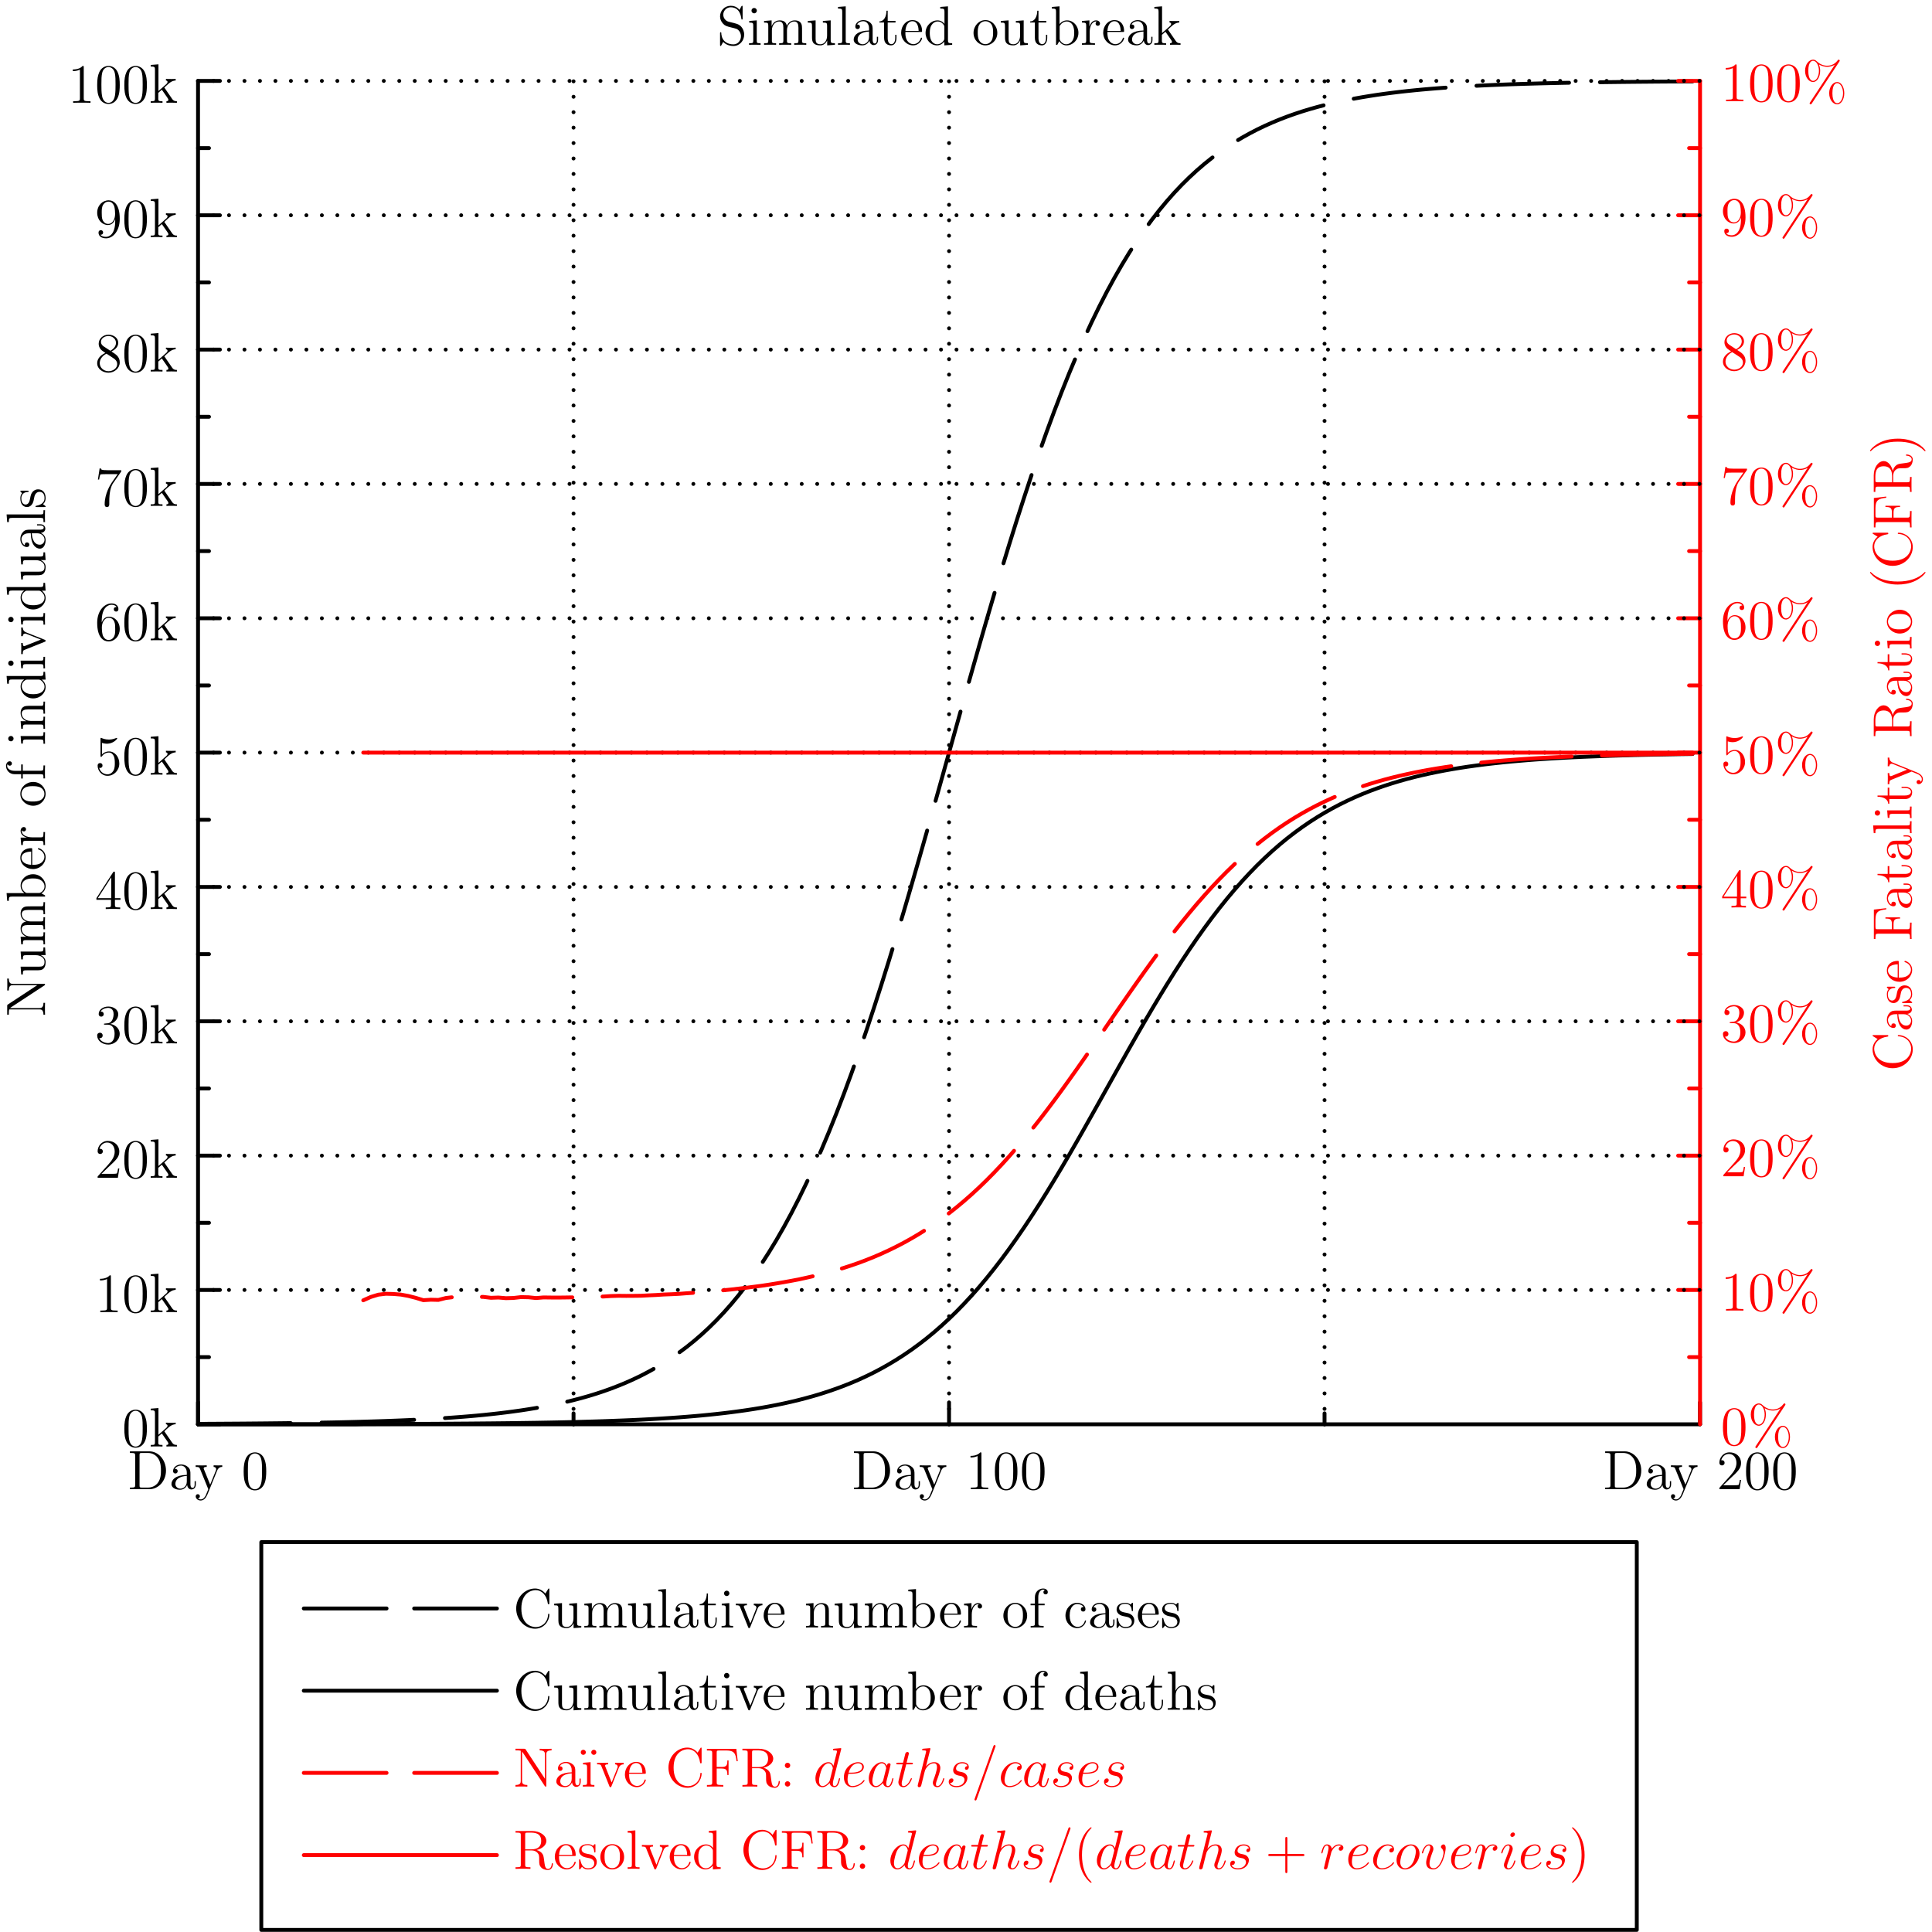 <?xml version='1.0' encoding='UTF-8'?>
<!-- This file was generated by dvisvgm 2.6.1 -->
<svg height='500pt' version='1.1' viewBox='56.409 53.858 500 500' width='500pt' xmlns='http://www.w3.org/2000/svg' xmlns:xlink='http://www.w3.org/1999/xlink'>
<defs>
<path d='M6.155 -10.229C6.155 -10.243 6.241 -10.458 6.241 -10.487C6.241 -10.659 6.097 -10.76 5.982 -10.76C5.911 -10.76 5.782 -10.76 5.667 -10.444L0.861 3.056C0.861 3.07 0.775 3.285 0.775 3.314C0.775 3.486 0.918 3.587 1.033 3.587C1.119 3.587 1.248 3.572 1.349 3.271L6.155 -10.229Z' id='g0-61'/>
<path d='M4.318 -1.707C4.246 -1.463 4.246 -1.435 4.046 -1.162C3.73 -0.76 3.099 -0.143 2.425 -0.143C1.836 -0.143 1.506 -0.674 1.506 -1.521C1.506 -2.31 1.951 -3.917 2.224 -4.519C2.711 -5.523 3.386 -6.04 3.945 -6.04C4.892 -6.04 5.079 -4.863 5.079 -4.749C5.079 -4.734 5.036 -4.548 5.021 -4.519L4.318 -1.707ZM5.236 -5.38C5.079 -5.753 4.691 -6.327 3.945 -6.327C2.324 -6.327 0.574 -4.232 0.574 -2.109C0.574 -0.689 1.406 0.143 2.381 0.143C3.171 0.143 3.845 -0.473 4.246 -0.947C4.39 -0.1 5.064 0.143 5.495 0.143S6.269 -0.115 6.528 -0.631C6.757 -1.119 6.958 -1.994 6.958 -2.052C6.958 -2.123 6.901 -2.181 6.814 -2.181C6.685 -2.181 6.671 -2.109 6.614 -1.894C6.398 -1.047 6.126 -0.143 5.538 -0.143C5.122 -0.143 5.093 -0.516 5.093 -0.803C5.093 -1.133 5.136 -1.291 5.265 -1.851C5.365 -2.209 5.437 -2.525 5.552 -2.941C6.083 -5.093 6.212 -5.609 6.212 -5.695C6.212 -5.896 6.054 -6.054 5.839 -6.054C5.38 -6.054 5.265 -5.552 5.236 -5.38Z' id='g0-97'/>
<path d='M5.609 -5.394C5.337 -5.394 5.208 -5.394 5.007 -5.222C4.921 -5.15 4.763 -4.935 4.763 -4.706C4.763 -4.419 4.978 -4.246 5.251 -4.246C5.595 -4.246 5.982 -4.533 5.982 -5.107C5.982 -5.796 5.322 -6.327 4.333 -6.327C2.453 -6.327 0.574 -4.275 0.574 -2.238C0.574 -0.99 1.349 0.143 2.812 0.143C4.763 0.143 5.997 -1.377 5.997 -1.564C5.997 -1.65 5.911 -1.722 5.853 -1.722C5.81 -1.722 5.796 -1.707 5.667 -1.578C4.749 -0.359 3.386 -0.143 2.841 -0.143C1.851 -0.143 1.535 -1.004 1.535 -1.722C1.535 -2.224 1.779 -3.615 2.295 -4.591C2.668 -5.265 3.443 -6.04 4.347 -6.04C4.533 -6.04 5.322 -6.011 5.609 -5.394Z' id='g0-99'/>
<path d='M7.216 -9.598C7.23 -9.655 7.259 -9.741 7.259 -9.813C7.259 -9.956 7.116 -9.956 7.087 -9.956C7.073 -9.956 6.37 -9.899 6.298 -9.885C6.054 -9.87 5.839 -9.841 5.581 -9.827C5.222 -9.798 5.122 -9.784 5.122 -9.526C5.122 -9.382 5.236 -9.382 5.437 -9.382C6.14 -9.382 6.155 -9.253 6.155 -9.11C6.155 -9.024 6.126 -8.909 6.111 -8.866L5.236 -5.38C5.079 -5.753 4.691 -6.327 3.945 -6.327C2.324 -6.327 0.574 -4.232 0.574 -2.109C0.574 -0.689 1.406 0.143 2.381 0.143C3.171 0.143 3.845 -0.473 4.246 -0.947C4.39 -0.1 5.064 0.143 5.495 0.143S6.269 -0.115 6.528 -0.631C6.757 -1.119 6.958 -1.994 6.958 -2.052C6.958 -2.123 6.901 -2.181 6.814 -2.181C6.685 -2.181 6.671 -2.109 6.614 -1.894C6.398 -1.047 6.126 -0.143 5.538 -0.143C5.122 -0.143 5.093 -0.516 5.093 -0.803C5.093 -0.861 5.093 -1.162 5.193 -1.564L7.216 -9.598ZM4.318 -1.707C4.246 -1.463 4.246 -1.435 4.046 -1.162C3.73 -0.76 3.099 -0.143 2.425 -0.143C1.836 -0.143 1.506 -0.674 1.506 -1.521C1.506 -2.31 1.951 -3.917 2.224 -4.519C2.711 -5.523 3.386 -6.04 3.945 -6.04C4.892 -6.04 5.079 -4.863 5.079 -4.749C5.079 -4.734 5.036 -4.548 5.021 -4.519L4.318 -1.707Z' id='g0-100'/>
<path d='M2.568 -3.328C2.955 -3.328 3.931 -3.357 4.619 -3.615C5.71 -4.031 5.81 -4.863 5.81 -5.122C5.81 -5.753 5.265 -6.327 4.318 -6.327C2.812 -6.327 0.646 -4.964 0.646 -2.41C0.646 -0.904 1.506 0.143 2.812 0.143C4.763 0.143 5.997 -1.377 5.997 -1.564C5.997 -1.65 5.911 -1.722 5.853 -1.722C5.81 -1.722 5.796 -1.707 5.667 -1.578C4.749 -0.359 3.386 -0.143 2.841 -0.143C2.023 -0.143 1.592 -0.789 1.592 -1.851C1.592 -2.052 1.592 -2.41 1.808 -3.328H2.568ZM1.879 -3.615C2.496 -5.825 3.859 -6.04 4.318 -6.04C4.949 -6.04 5.38 -5.667 5.38 -5.122C5.38 -3.615 3.084 -3.615 2.482 -3.615H1.879Z' id='g0-101'/>
<path d='M4.031 -9.598C4.046 -9.655 4.074 -9.741 4.074 -9.813C4.074 -9.956 3.931 -9.956 3.902 -9.956C3.888 -9.956 3.185 -9.899 3.113 -9.885C2.869 -9.87 2.654 -9.841 2.396 -9.827C2.037 -9.798 1.937 -9.784 1.937 -9.526C1.937 -9.382 2.052 -9.382 2.252 -9.382C2.955 -9.382 2.97 -9.253 2.97 -9.11C2.97 -9.024 2.941 -8.909 2.927 -8.866L0.846 -0.56C0.789 -0.344 0.789 -0.316 0.789 -0.23C0.789 0.086 1.033 0.143 1.176 0.143C1.42 0.143 1.607 -0.043 1.679 -0.201L2.324 -2.798C2.396 -3.113 2.482 -3.414 2.554 -3.73C2.711 -4.333 2.711 -4.347 2.984 -4.763S3.902 -6.04 5.007 -6.04C5.581 -6.04 5.782 -5.609 5.782 -5.036C5.782 -4.232 5.222 -2.668 4.906 -1.808C4.777 -1.463 4.706 -1.277 4.706 -1.019C4.706 -0.373 5.15 0.143 5.839 0.143C7.173 0.143 7.675 -1.965 7.675 -2.052C7.675 -2.123 7.618 -2.181 7.532 -2.181C7.403 -2.181 7.388 -2.138 7.317 -1.894C6.987 -0.746 6.456 -0.143 5.882 -0.143C5.738 -0.143 5.509 -0.158 5.509 -0.617C5.509 -0.99 5.681 -1.449 5.738 -1.607C5.997 -2.295 6.642 -3.988 6.642 -4.82C6.642 -5.681 6.14 -6.327 5.05 -6.327C4.232 -6.327 3.515 -5.939 2.927 -5.193L4.031 -9.598Z' id='g0-104'/>
<path d='M4.06 -2.052C4.06 -2.123 4.003 -2.181 3.917 -2.181C3.787 -2.181 3.773 -2.138 3.701 -1.894C3.328 -0.588 2.74 -0.143 2.267 -0.143C2.095 -0.143 1.894 -0.187 1.894 -0.617C1.894 -1.004 2.066 -1.435 2.224 -1.865L3.228 -4.533C3.271 -4.648 3.371 -4.906 3.371 -5.179C3.371 -5.782 2.941 -6.327 2.238 -6.327C0.918 -6.327 0.387 -4.246 0.387 -4.132C0.387 -4.074 0.445 -4.003 0.545 -4.003C0.674 -4.003 0.689 -4.06 0.746 -4.261C1.09 -5.466 1.635 -6.04 2.195 -6.04C2.324 -6.04 2.568 -6.025 2.568 -5.566C2.568 -5.193 2.381 -4.72 2.267 -4.404L1.262 -1.736C1.176 -1.506 1.09 -1.277 1.09 -1.019C1.09 -0.373 1.535 0.143 2.224 0.143C3.544 0.143 4.06 -1.951 4.06 -2.052ZM3.945 -8.952C3.945 -9.167 3.773 -9.425 3.457 -9.425C3.127 -9.425 2.754 -9.11 2.754 -8.737C2.754 -8.378 3.056 -8.263 3.228 -8.263C3.615 -8.263 3.945 -8.636 3.945 -8.952Z' id='g0-105'/>
<path d='M6.542 -3.945C6.542 -5.308 5.652 -6.327 4.347 -6.327C2.453 -6.327 0.588 -4.261 0.588 -2.238C0.588 -0.875 1.478 0.143 2.783 0.143C4.691 0.143 6.542 -1.922 6.542 -3.945ZM2.798 -0.143C2.08 -0.143 1.549 -0.717 1.549 -1.722C1.549 -2.381 1.894 -3.845 2.295 -4.562C2.941 -5.667 3.744 -6.04 4.333 -6.04C5.036 -6.04 5.581 -5.466 5.581 -4.462C5.581 -3.888 5.279 -2.353 4.734 -1.478C4.146 -0.516 3.357 -0.143 2.798 -0.143Z' id='g0-111'/>
<path d='M5.581 -5.868C5.136 -5.782 4.906 -5.466 4.906 -5.15C4.906 -4.806 5.179 -4.691 5.38 -4.691C5.782 -4.691 6.111 -5.036 6.111 -5.466C6.111 -5.925 5.667 -6.327 4.949 -6.327C4.376 -6.327 3.716 -6.068 3.113 -5.193C3.013 -5.954 2.439 -6.327 1.865 -6.327C1.306 -6.327 1.019 -5.896 0.846 -5.581C0.603 -5.064 0.387 -4.203 0.387 -4.132C0.387 -4.074 0.445 -4.003 0.545 -4.003C0.66 -4.003 0.674 -4.017 0.76 -4.347C0.976 -5.208 1.248 -6.04 1.822 -6.04C2.166 -6.04 2.267 -5.796 2.267 -5.38C2.267 -5.064 2.123 -4.505 2.023 -4.06L1.621 -2.511C1.564 -2.238 1.406 -1.592 1.334 -1.334C1.234 -0.961 1.076 -0.287 1.076 -0.215C1.076 -0.014 1.234 0.143 1.449 0.143C1.607 0.143 1.879 0.043 1.965 -0.244C2.008 -0.359 2.539 -2.525 2.625 -2.855C2.697 -3.171 2.783 -3.472 2.855 -3.787C2.912 -3.988 2.97 -4.218 3.013 -4.404C3.056 -4.533 3.443 -5.236 3.802 -5.552C3.974 -5.71 4.347 -6.04 4.935 -6.04C5.165 -6.04 5.394 -5.997 5.581 -5.868Z' id='g0-114'/>
<path d='M3.271 -2.869C3.515 -2.826 3.902 -2.74 3.988 -2.726C4.175 -2.668 4.82 -2.439 4.82 -1.75C4.82 -1.306 4.419 -0.143 2.754 -0.143C2.453 -0.143 1.377 -0.187 1.09 -0.976C1.664 -0.904 1.951 -1.349 1.951 -1.664C1.951 -1.965 1.75 -2.123 1.463 -2.123C1.148 -2.123 0.732 -1.879 0.732 -1.234C0.732 -0.387 1.592 0.143 2.74 0.143C4.921 0.143 5.566 -1.463 5.566 -2.209C5.566 -2.425 5.566 -2.826 5.107 -3.285C4.749 -3.63 4.404 -3.701 3.63 -3.859C3.242 -3.945 2.625 -4.074 2.625 -4.72C2.625 -5.007 2.884 -6.04 4.246 -6.04C4.849 -6.04 5.437 -5.81 5.581 -5.294C4.949 -5.294 4.921 -4.749 4.921 -4.734C4.921 -4.433 5.193 -4.347 5.322 -4.347C5.523 -4.347 5.925 -4.505 5.925 -5.107S5.38 -6.327 4.261 -6.327C2.381 -6.327 1.879 -4.849 1.879 -4.261C1.879 -3.171 2.941 -2.941 3.271 -2.869Z' id='g0-115'/>
<path d='M2.884 -5.767H4.203C4.476 -5.767 4.619 -5.767 4.619 -6.025C4.619 -6.183 4.533 -6.183 4.246 -6.183H2.984L3.515 -8.278C3.572 -8.479 3.572 -8.507 3.572 -8.608C3.572 -8.837 3.386 -8.966 3.199 -8.966C3.084 -8.966 2.754 -8.923 2.64 -8.464L2.08 -6.183H0.732C0.445 -6.183 0.316 -6.183 0.316 -5.911C0.316 -5.767 0.416 -5.767 0.689 -5.767H1.965L1.019 -1.98C0.904 -1.478 0.861 -1.334 0.861 -1.148C0.861 -0.473 1.334 0.143 2.138 0.143C3.587 0.143 4.361 -1.951 4.361 -2.052C4.361 -2.138 4.304 -2.181 4.218 -2.181C4.189 -2.181 4.132 -2.181 4.103 -2.123C4.089 -2.109 4.074 -2.095 3.974 -1.865C3.673 -1.148 3.013 -0.143 2.181 -0.143C1.75 -0.143 1.722 -0.502 1.722 -0.818C1.722 -0.832 1.722 -1.105 1.765 -1.277L2.884 -5.767Z' id='g0-116'/>
<path d='M6.556 -5.365C6.556 -6.269 6.097 -6.327 5.982 -6.327C5.638 -6.327 5.322 -5.982 5.322 -5.695C5.322 -5.523 5.423 -5.423 5.48 -5.365C5.624 -5.236 5.997 -4.849 5.997 -4.103C5.997 -3.5 5.136 -0.143 3.414 -0.143C2.539 -0.143 2.367 -0.875 2.367 -1.406C2.367 -2.123 2.697 -3.127 3.084 -4.16C3.314 -4.749 3.371 -4.892 3.371 -5.179C3.371 -5.782 2.941 -6.327 2.238 -6.327C0.918 -6.327 0.387 -4.246 0.387 -4.132C0.387 -4.074 0.445 -4.003 0.545 -4.003C0.674 -4.003 0.689 -4.06 0.746 -4.261C1.09 -5.495 1.65 -6.04 2.195 -6.04C2.324 -6.04 2.568 -6.04 2.568 -5.566C2.568 -5.193 2.41 -4.777 2.195 -4.232C1.506 -2.396 1.506 -1.951 1.506 -1.607C1.506 -1.291 1.549 -0.703 1.994 -0.301C2.511 0.143 3.228 0.143 3.357 0.143C5.738 0.143 6.556 -4.548 6.556 -5.365Z' id='g0-118'/>
<path d='M2.468 -6.327L0.516 -6.169V-5.753C1.435 -5.753 1.564 -5.667 1.564 -4.964V-1.062C1.564 -0.416 1.406 -0.416 0.473 -0.416V0C0.875 -0.029 1.564 -0.029 1.98 -0.029C2.138 -0.029 2.97 -0.029 3.457 0V-0.416C2.525 -0.416 2.468 -0.488 2.468 -1.047V-6.327Z' id='g1-16'/>
<path d='M10.917 -2.08C10.917 -3.73 10.1 -4.978 9.081 -4.978C8.034 -4.978 7.015 -3.787 7.015 -2.095C7.015 -0.344 8.048 0.803 9.081 0.803S10.917 -0.488 10.917 -2.08ZM9.095 0.516C8.895 0.516 7.847 0.416 7.847 -2.08C7.847 -4.605 8.88 -4.691 9.095 -4.691C9.885 -4.691 10.602 -3.572 10.602 -2.095C10.602 -0.574 9.87 0.516 9.095 0.516ZM9.626 -10.243C9.712 -10.372 9.741 -10.415 9.741 -10.487C9.741 -10.674 9.598 -10.76 9.483 -10.76C9.339 -10.76 9.296 -10.688 9.182 -10.544C8.263 -9.311 7.044 -9.196 6.499 -9.196C6.226 -9.196 4.992 -9.196 3.83 -10.315C3.529 -10.616 3.214 -10.76 2.841 -10.76C1.793 -10.76 0.775 -9.569 0.775 -7.876C0.775 -6.126 1.808 -4.978 2.841 -4.978S4.677 -6.269 4.677 -7.862C4.677 -8.278 4.648 -8.809 4.361 -9.526C5.294 -8.981 6.097 -8.909 6.513 -8.909C6.901 -8.909 7.69 -8.981 8.45 -9.454L8.464 -9.44L2.066 0.287C1.98 0.416 1.951 0.459 1.951 0.531C1.951 0.689 2.08 0.803 2.224 0.803C2.353 0.803 2.425 0.703 2.496 0.603L9.626 -10.243ZM2.855 -5.265C2.654 -5.265 1.607 -5.365 1.607 -7.862C1.607 -10.387 2.64 -10.473 2.855 -10.473C3.644 -10.473 4.361 -9.354 4.361 -7.876C4.361 -6.355 3.63 -5.265 2.855 -5.265Z' id='g1-37'/>
<path d='M4.663 3.486C4.663 3.443 4.663 3.414 4.419 3.171C2.984 1.722 2.181 -0.646 2.181 -3.572C2.181 -6.355 2.855 -8.751 4.519 -10.444C4.663 -10.573 4.663 -10.602 4.663 -10.645C4.663 -10.731 4.591 -10.76 4.533 -10.76C4.347 -10.76 3.171 -9.727 2.468 -8.321C1.736 -6.872 1.406 -5.337 1.406 -3.572C1.406 -2.295 1.607 -0.588 2.353 0.947C3.199 2.668 4.376 3.601 4.533 3.601C4.591 3.601 4.663 3.572 4.663 3.486Z' id='g1-40'/>
<path d='M4.046 -3.572C4.046 -4.663 3.902 -6.441 3.099 -8.106C2.252 -9.827 1.076 -10.76 0.918 -10.76C0.861 -10.76 0.789 -10.731 0.789 -10.645C0.789 -10.602 0.789 -10.573 1.033 -10.329C2.468 -8.88 3.271 -6.513 3.271 -3.587C3.271 -0.803 2.597 1.592 0.933 3.285C0.789 3.414 0.789 3.443 0.789 3.486C0.789 3.572 0.861 3.601 0.918 3.601C1.105 3.601 2.281 2.568 2.984 1.162C3.716 -0.301 4.046 -1.851 4.046 -3.572Z' id='g1-41'/>
<path d='M5.724 -3.314H9.684C9.885 -3.314 10.143 -3.314 10.143 -3.572C10.143 -3.845 9.899 -3.845 9.684 -3.845H5.724V-7.804C5.724 -8.005 5.724 -8.263 5.466 -8.263C5.193 -8.263 5.193 -8.02 5.193 -7.804V-3.845H1.234C1.033 -3.845 0.775 -3.845 0.775 -3.587C0.775 -3.314 1.019 -3.314 1.234 -3.314H5.193V0.646C5.193 0.846 5.193 1.105 5.452 1.105C5.724 1.105 5.724 0.861 5.724 0.646V-3.314Z' id='g1-43'/>
<path d='M6.427 -4.591C6.427 -5.782 6.355 -6.944 5.839 -8.034C5.251 -9.225 4.218 -9.54 3.515 -9.54C2.683 -9.54 1.664 -9.124 1.133 -7.933C0.732 -7.03 0.588 -6.14 0.588 -4.591C0.588 -3.199 0.689 -2.152 1.205 -1.133C1.765 -0.043 2.754 0.301 3.5 0.301C4.749 0.301 5.466 -0.445 5.882 -1.277C6.398 -2.353 6.427 -3.759 6.427 -4.591ZM3.5 0.014C3.041 0.014 2.109 -0.244 1.836 -1.808C1.679 -2.668 1.679 -3.759 1.679 -4.763C1.679 -5.939 1.679 -7.001 1.908 -7.847C2.152 -8.809 2.884 -9.253 3.5 -9.253C4.046 -9.253 4.878 -8.923 5.15 -7.69C5.337 -6.872 5.337 -5.738 5.337 -4.763C5.337 -3.802 5.337 -2.711 5.179 -1.836C4.906 -0.258 4.003 0.014 3.5 0.014Z' id='g1-48'/>
<path d='M4.132 -9.196C4.132 -9.526 4.132 -9.54 3.845 -9.54C3.5 -9.153 2.783 -8.622 1.306 -8.622V-8.206C1.635 -8.206 2.353 -8.206 3.142 -8.579V-1.105C3.142 -0.588 3.099 -0.416 1.836 -0.416H1.392V0C1.779 -0.029 3.171 -0.029 3.644 -0.029S5.495 -0.029 5.882 0V-0.416H5.437C4.175 -0.416 4.132 -0.588 4.132 -1.105V-9.196Z' id='g1-49'/>
<path d='M6.312 -2.41H5.997C5.954 -2.166 5.839 -1.377 5.695 -1.148C5.595 -1.019 4.777 -1.019 4.347 -1.019H1.693C2.08 -1.349 2.955 -2.267 3.328 -2.611C5.509 -4.619 6.312 -5.365 6.312 -6.786C6.312 -8.436 5.007 -9.54 3.343 -9.54S0.703 -8.12 0.703 -6.886C0.703 -6.155 1.334 -6.155 1.377 -6.155C1.679 -6.155 2.052 -6.37 2.052 -6.829C2.052 -7.23 1.779 -7.503 1.377 -7.503C1.248 -7.503 1.219 -7.503 1.176 -7.489C1.449 -8.464 2.224 -9.124 3.156 -9.124C4.376 -9.124 5.122 -8.106 5.122 -6.786C5.122 -5.566 4.419 -4.505 3.601 -3.587L0.703 -0.344V0H5.939L6.312 -2.41Z' id='g1-50'/>
<path d='M2.64 -5.15C2.396 -5.136 2.338 -5.122 2.338 -4.992C2.338 -4.849 2.41 -4.849 2.668 -4.849H3.328C4.548 -4.849 5.093 -3.845 5.093 -2.468C5.093 -0.588 4.117 -0.086 3.414 -0.086C2.726 -0.086 1.549 -0.416 1.133 -1.363C1.592 -1.291 2.008 -1.549 2.008 -2.066C2.008 -2.482 1.707 -2.769 1.306 -2.769C0.961 -2.769 0.588 -2.568 0.588 -2.023C0.588 -0.746 1.865 0.301 3.457 0.301C5.165 0.301 6.427 -1.004 6.427 -2.453C6.427 -3.773 5.365 -4.806 3.988 -5.05C5.236 -5.409 6.04 -6.456 6.04 -7.575C6.04 -8.708 4.863 -9.54 3.472 -9.54C2.037 -9.54 0.976 -8.665 0.976 -7.618C0.976 -7.044 1.42 -6.929 1.635 -6.929C1.937 -6.929 2.281 -7.144 2.281 -7.575C2.281 -8.034 1.937 -8.235 1.621 -8.235C1.535 -8.235 1.506 -8.235 1.463 -8.22C2.008 -9.196 3.357 -9.196 3.429 -9.196C3.902 -9.196 4.835 -8.981 4.835 -7.575C4.835 -7.302 4.792 -6.499 4.376 -5.882C3.945 -5.251 3.457 -5.208 3.07 -5.193L2.64 -5.15Z' id='g1-51'/>
<path d='M5.179 -9.339C5.179 -9.612 5.179 -9.684 4.978 -9.684C4.863 -9.684 4.82 -9.684 4.706 -9.512L0.387 -2.812V-2.396H4.16V-1.09C4.16 -0.56 4.132 -0.416 3.084 -0.416H2.798V0C3.127 -0.029 4.261 -0.029 4.663 -0.029S6.212 -0.029 6.542 0V-0.416H6.255C5.222 -0.416 5.179 -0.56 5.179 -1.09V-2.396H6.628V-2.812H5.179V-9.339ZM4.232 -8.22V-2.812H0.746L4.232 -8.22Z' id='g1-52'/>
<path d='M1.836 -8.22C2.453 -8.02 2.955 -8.005 3.113 -8.005C4.734 -8.005 5.767 -9.196 5.767 -9.397C5.767 -9.454 5.738 -9.526 5.652 -9.526C5.624 -9.526 5.595 -9.526 5.466 -9.468C4.663 -9.124 3.974 -9.081 3.601 -9.081C2.654 -9.081 1.98 -9.368 1.707 -9.483C1.607 -9.526 1.578 -9.526 1.564 -9.526C1.449 -9.526 1.449 -9.44 1.449 -9.21V-4.949C1.449 -4.691 1.449 -4.605 1.621 -4.605C1.693 -4.605 1.707 -4.619 1.851 -4.792C2.252 -5.38 2.927 -5.724 3.644 -5.724C4.404 -5.724 4.777 -5.021 4.892 -4.777C5.136 -4.218 5.15 -3.515 5.15 -2.97S5.15 -1.607 4.749 -0.961C4.433 -0.445 3.873 -0.086 3.242 -0.086C2.295 -0.086 1.363 -0.732 1.105 -1.779C1.176 -1.75 1.262 -1.736 1.334 -1.736C1.578 -1.736 1.965 -1.879 1.965 -2.367C1.965 -2.769 1.693 -2.998 1.334 -2.998C1.076 -2.998 0.703 -2.869 0.703 -2.31C0.703 -1.09 1.679 0.301 3.271 0.301C4.892 0.301 6.312 -1.062 6.312 -2.884C6.312 -4.591 5.165 -6.011 3.658 -6.011C2.841 -6.011 2.209 -5.652 1.836 -5.251V-8.22Z' id='g1-53'/>
<path d='M1.765 -4.992C1.765 -8.622 3.529 -9.196 4.304 -9.196C4.82 -9.196 5.337 -9.038 5.609 -8.608C5.437 -8.608 4.892 -8.608 4.892 -8.02C4.892 -7.704 5.107 -7.431 5.48 -7.431C5.839 -7.431 6.083 -7.647 6.083 -8.063C6.083 -8.809 5.538 -9.54 4.29 -9.54C2.482 -9.54 0.588 -7.69 0.588 -4.533C0.588 -0.588 2.31 0.301 3.529 0.301C5.093 0.301 6.427 -1.062 6.427 -2.927C6.427 -4.835 5.093 -6.111 3.658 -6.111C2.381 -6.111 1.908 -5.007 1.765 -4.605V-4.992ZM3.529 -0.086C2.625 -0.086 2.195 -0.889 2.066 -1.191C1.937 -1.564 1.793 -2.267 1.793 -3.271C1.793 -4.404 2.31 -5.825 3.601 -5.825C4.39 -5.825 4.806 -5.294 5.021 -4.806C5.251 -4.275 5.251 -3.558 5.251 -2.941C5.251 -2.209 5.251 -1.564 4.978 -1.019C4.619 -0.33 4.103 -0.086 3.529 -0.086Z' id='g1-54'/>
<path d='M6.814 -8.909V-9.239H3.357C1.621 -9.239 1.592 -9.425 1.535 -9.698H1.219L0.775 -6.829H1.09C1.133 -7.087 1.262 -7.976 1.449 -8.134C1.564 -8.22 2.64 -8.22 2.841 -8.22H5.882L4.361 -6.04C3.974 -5.48 2.525 -3.127 2.525 -0.43C2.525 -0.273 2.525 0.301 3.113 0.301C3.716 0.301 3.716 -0.258 3.716 -0.445V-1.162C3.716 -3.3 4.06 -4.964 4.734 -5.925L6.814 -8.909Z' id='g1-55'/>
<path d='M4.275 -5.179C4.992 -5.566 6.04 -6.226 6.04 -7.431C6.04 -8.679 4.835 -9.54 3.515 -9.54C2.095 -9.54 0.976 -8.493 0.976 -7.187C0.976 -6.7 1.119 -6.212 1.521 -5.724C1.679 -5.538 1.693 -5.523 2.697 -4.82C1.306 -4.175 0.588 -3.214 0.588 -2.166C0.588 -0.646 2.037 0.301 3.5 0.301C5.093 0.301 6.427 -0.875 6.427 -2.381C6.427 -3.845 5.394 -4.49 4.275 -5.179ZM2.324 -6.47C2.138 -6.599 1.564 -6.972 1.564 -7.675C1.564 -8.608 2.539 -9.196 3.5 -9.196C4.533 -9.196 5.452 -8.45 5.452 -7.417C5.452 -6.542 4.82 -5.839 3.988 -5.38L2.324 -6.47ZM2.998 -4.619L4.734 -3.486C5.107 -3.242 5.767 -2.798 5.767 -1.922C5.767 -0.832 4.663 -0.086 3.515 -0.086C2.295 -0.086 1.248 -0.976 1.248 -2.166C1.248 -3.285 2.066 -4.189 2.998 -4.619Z' id='g1-56'/>
<path d='M5.251 -4.175C5.251 -0.789 3.744 -0.086 2.884 -0.086C2.539 -0.086 1.779 -0.129 1.42 -0.631H1.506C1.607 -0.603 2.123 -0.689 2.123 -1.219C2.123 -1.535 1.908 -1.808 1.535 -1.808S0.933 -1.564 0.933 -1.191C0.933 -0.301 1.65 0.301 2.898 0.301C4.691 0.301 6.427 -1.607 6.427 -4.72C6.427 -8.579 4.82 -9.54 3.558 -9.54C1.98 -9.54 0.588 -8.22 0.588 -6.327S1.922 -3.142 3.357 -3.142C4.419 -3.142 4.964 -3.917 5.251 -4.648V-4.175ZM3.414 -3.429C2.511 -3.429 2.123 -4.16 1.994 -4.433C1.765 -4.978 1.765 -5.667 1.765 -6.312C1.765 -7.116 1.765 -7.804 2.138 -8.393C2.396 -8.78 2.783 -9.196 3.558 -9.196C4.376 -9.196 4.792 -8.479 4.935 -8.149C5.222 -7.446 5.222 -6.226 5.222 -6.011C5.222 -4.806 4.677 -3.429 3.414 -3.429Z' id='g1-57'/>
<path d='M2.64 -5.495C2.64 -5.882 2.31 -6.183 1.951 -6.183C1.535 -6.183 1.248 -5.853 1.248 -5.495C1.248 -5.064 1.607 -4.792 1.937 -4.792C2.324 -4.792 2.64 -5.093 2.64 -5.495ZM2.64 -0.703C2.64 -1.09 2.31 -1.392 1.951 -1.392C1.535 -1.392 1.248 -1.062 1.248 -0.703C1.248 -0.273 1.607 0 1.937 0C2.324 0 2.64 -0.301 2.64 -0.703Z' id='g1-58'/>
<path d='M9.354 -9.77C9.354 -10.028 9.354 -10.1 9.21 -10.1C9.124 -10.1 9.11 -10.071 9.024 -9.928L8.321 -8.794C7.675 -9.598 6.7 -10.1 5.667 -10.1C3.041 -10.1 0.775 -7.833 0.775 -4.906C0.775 -1.937 3.07 0.301 5.667 0.301C8.02 0.301 9.354 -1.75 9.354 -3.328C9.354 -3.486 9.354 -3.572 9.196 -3.572C9.052 -3.572 9.038 -3.5 9.038 -3.4C8.909 -1.119 7.245 -0.115 5.853 -0.115C4.849 -0.115 2.109 -0.717 2.109 -4.906C2.109 -9.052 4.806 -9.684 5.839 -9.684C7.345 -9.684 8.665 -8.407 8.952 -6.255C8.981 -6.083 8.981 -6.04 9.153 -6.04C9.354 -6.04 9.354 -6.083 9.354 -6.37V-9.77Z' id='g1-67'/>
<path d='M0.603 -9.798V-9.382H0.889C1.922 -9.382 1.965 -9.239 1.965 -8.708V-1.09C1.965 -0.56 1.922 -0.416 0.889 -0.416H0.603V0H5.624C8.02 0 9.942 -2.152 9.942 -4.806C9.942 -7.575 8.005 -9.798 5.624 -9.798H0.603ZM3.759 -0.416C3.127 -0.416 3.099 -0.516 3.099 -0.99V-8.809C3.099 -9.282 3.127 -9.382 3.759 -9.382H5.265C6.456 -9.382 7.403 -8.809 7.991 -7.862C8.636 -6.843 8.636 -5.394 8.636 -4.82C8.636 -4.017 8.622 -2.668 7.804 -1.607C7.331 -1.004 6.47 -0.416 5.265 -0.416H3.759Z' id='g1-68'/>
<path d='M8.192 -9.77H0.588V-9.354H0.875C1.908 -9.354 1.951 -9.21 1.951 -8.679V-1.09C1.951 -0.56 1.908 -0.416 0.875 -0.416H0.588V0C0.933 -0.029 2.209 -0.029 2.64 -0.029C3.142 -0.029 4.404 -0.029 4.82 0V-0.416H4.39C3.142 -0.416 3.113 -0.588 3.113 -1.105V-4.677H4.376C5.724 -4.677 5.868 -4.203 5.868 -2.998H6.183V-6.771H5.868C5.868 -5.566 5.724 -5.093 4.376 -5.093H3.113V-8.78C3.113 -9.253 3.142 -9.354 3.773 -9.354H5.566C7.632 -9.354 8.048 -8.593 8.249 -6.571H8.565L8.192 -9.77Z' id='g1-70'/>
<path d='M3.242 -9.598C3.113 -9.784 3.099 -9.798 2.783 -9.798H0.588V-9.382C1.205 -9.382 1.564 -9.382 1.951 -9.282V-1.506C1.951 -1.09 1.951 -0.416 0.588 -0.416V0C0.961 -0.029 1.722 -0.029 2.123 -0.029S3.285 -0.029 3.658 0V-0.416C2.295 -0.416 2.295 -1.09 2.295 -1.506V-9.052C2.41 -8.938 2.41 -8.909 2.539 -8.737L8.134 -0.215C8.278 -0.014 8.292 0 8.393 0C8.522 0 8.55 -0.057 8.565 -0.086V-8.292C8.565 -8.708 8.565 -9.382 9.928 -9.382V-9.798C9.555 -9.77 8.794 -9.77 8.393 -9.77S7.23 -9.77 6.857 -9.798V-9.382C8.22 -9.382 8.22 -8.708 8.22 -8.292V-2.023L3.242 -9.598Z' id='g1-78'/>
<path d='M6.054 -4.878C7.474 -5.208 8.579 -6.111 8.579 -7.216C8.579 -8.608 6.958 -9.798 4.892 -9.798H0.603V-9.382H0.889C1.922 -9.382 1.965 -9.239 1.965 -8.708V-1.09C1.965 -0.56 1.922 -0.416 0.889 -0.416H0.603V0C0.933 -0.029 2.109 -0.029 2.525 -0.029S4.132 -0.029 4.462 0V-0.416H4.175C3.142 -0.416 3.099 -0.56 3.099 -1.09V-4.763H4.763C5.322 -4.763 5.853 -4.605 6.241 -4.203C6.728 -3.658 6.728 -3.357 6.728 -2.367C6.728 -1.234 6.728 -0.861 7.36 -0.244C7.575 -0.029 8.177 0.301 8.981 0.301C10.1 0.301 10.286 -0.947 10.286 -1.248C10.286 -1.334 10.286 -1.463 10.128 -1.463C9.985 -1.463 9.985 -1.377 9.971 -1.234C9.899 -0.373 9.483 0.014 9.024 0.014C8.364 0.014 8.22 -0.66 8.106 -1.42C8.091 -1.521 8.005 -2.138 7.962 -2.496C7.862 -3.214 7.804 -3.673 7.374 -4.117C7.216 -4.275 6.843 -4.663 6.054 -4.878ZM4.706 -5.05H3.099V-8.809C3.099 -9.139 3.099 -9.311 3.4 -9.368C3.529 -9.382 3.96 -9.382 4.246 -9.382C5.409 -9.382 7.245 -9.382 7.245 -7.216C7.245 -5.968 6.571 -5.05 4.706 -5.05Z' id='g1-82'/>
<path d='M2.984 -5.982C2.252 -6.169 1.607 -6.886 1.607 -7.804C1.607 -8.809 2.41 -9.712 3.529 -9.712C5.882 -9.712 6.198 -7.388 6.284 -6.771C6.312 -6.599 6.312 -6.542 6.456 -6.542C6.614 -6.542 6.614 -6.614 6.614 -6.872V-9.77C6.614 -10.028 6.614 -10.1 6.47 -10.1C6.427 -10.1 6.37 -10.1 6.269 -9.913L5.796 -9.038C5.107 -9.928 4.16 -10.1 3.529 -10.1C1.937 -10.1 0.775 -8.823 0.775 -7.36C0.775 -6.671 1.019 -6.04 1.549 -5.466C2.052 -4.906 2.554 -4.777 3.572 -4.519C4.074 -4.404 4.863 -4.203 5.064 -4.117C5.738 -3.787 6.183 -3.013 6.183 -2.209C6.183 -1.133 5.423 -0.115 4.232 -0.115C3.587 -0.115 2.697 -0.273 1.994 -0.889C1.162 -1.635 1.105 -2.668 1.09 -3.142C1.076 -3.257 0.961 -3.257 0.933 -3.257C0.775 -3.257 0.775 -3.185 0.775 -2.927V-0.029C0.775 0.23 0.775 0.301 0.918 0.301C1.004 0.301 1.019 0.273 1.119 0.1C1.176 -0.014 1.478 -0.545 1.592 -0.76C2.109 -0.187 3.013 0.301 4.246 0.301C5.853 0.301 7.015 -1.062 7.015 -2.64C7.015 -3.515 6.685 -4.16 6.298 -4.634C5.767 -5.279 5.122 -5.437 4.562 -5.581L2.984 -5.982Z' id='g1-83'/>
<path d='M5.538 -3.83C5.538 -4.605 5.538 -5.179 4.906 -5.738C4.404 -6.198 3.759 -6.398 3.127 -6.398C1.951 -6.398 1.047 -5.624 1.047 -4.691C1.047 -4.275 1.32 -4.074 1.65 -4.074C1.994 -4.074 2.238 -4.318 2.238 -4.663C2.238 -5.251 1.722 -5.251 1.506 -5.251C1.836 -5.853 2.525 -6.111 3.099 -6.111C3.759 -6.111 4.605 -5.566 4.605 -4.275V-3.701C1.722 -3.658 0.631 -2.453 0.631 -1.349C0.631 -0.215 1.951 0.143 2.826 0.143C3.773 0.143 4.419 -0.43 4.691 -1.119C4.749 -0.445 5.193 0.072 5.81 0.072C6.111 0.072 6.944 -0.129 6.944 -1.277V-2.08H6.628V-1.277C6.628 -0.459 6.284 -0.344 6.083 -0.344C5.538 -0.344 5.538 -1.105 5.538 -1.32V-3.83ZM4.605 -2.023C4.605 -0.617 3.558 -0.143 2.941 -0.143C2.238 -0.143 1.65 -0.66 1.65 -1.349C1.65 -3.242 4.089 -3.414 4.605 -3.443V-2.023Z' id='g1-97'/>
<path d='M2.396 -9.956L0.402 -9.798V-9.382C1.377 -9.382 1.492 -9.282 1.492 -8.579V0H1.808C1.865 -0.115 2.267 -0.832 2.324 -0.933C2.654 -0.402 3.271 0.143 4.189 0.143C5.839 0.143 7.288 -1.248 7.288 -3.099C7.288 -4.921 5.939 -6.327 4.347 -6.327C3.558 -6.327 2.884 -5.968 2.396 -5.365V-9.956ZM2.425 -4.591C2.425 -4.849 2.425 -4.878 2.582 -5.107C2.927 -5.624 3.558 -6.04 4.261 -6.04C4.691 -6.04 6.198 -5.868 6.198 -3.113C6.198 -2.152 6.054 -1.549 5.71 -1.033C5.423 -0.588 4.849 -0.143 4.132 -0.143C3.357 -0.143 2.855 -0.646 2.611 -1.033C2.425 -1.334 2.425 -1.392 2.425 -1.635V-4.591Z' id='g1-98'/>
<path d='M5.193 -5.308C5.021 -5.308 4.49 -5.308 4.49 -4.72C4.49 -4.376 4.734 -4.132 5.079 -4.132C5.409 -4.132 5.681 -4.333 5.681 -4.749C5.681 -5.71 4.677 -6.398 3.515 -6.398C1.836 -6.398 0.502 -4.906 0.502 -3.099C0.502 -1.262 1.879 0.143 3.5 0.143C5.394 0.143 5.825 -1.578 5.825 -1.707S5.724 -1.836 5.681 -1.836C5.552 -1.836 5.538 -1.793 5.495 -1.621C5.179 -0.603 4.404 -0.172 3.63 -0.172C2.754 -0.172 1.592 -0.933 1.592 -3.113C1.592 -5.495 2.812 -6.083 3.529 -6.083C4.074 -6.083 4.863 -5.868 5.193 -5.308Z' id='g1-99'/>
<path d='M4.304 -9.798V-9.382C5.279 -9.382 5.394 -9.282 5.394 -8.579V-5.409C5.093 -5.825 4.476 -6.327 3.601 -6.327C1.937 -6.327 0.502 -4.921 0.502 -3.084C0.502 -1.262 1.865 0.143 3.443 0.143C4.533 0.143 5.165 -0.574 5.365 -0.846V0.143L7.388 0V-0.416C6.413 -0.416 6.298 -0.516 6.298 -1.219V-9.956L4.304 -9.798ZM5.365 -1.679C5.365 -1.42 5.365 -1.377 5.165 -1.062C4.82 -0.56 4.232 -0.143 3.515 -0.143C3.142 -0.143 1.592 -0.287 1.592 -3.07C1.592 -4.103 1.765 -4.677 2.08 -5.15C2.367 -5.595 2.941 -6.04 3.658 -6.04C4.548 -6.04 5.05 -5.394 5.193 -5.165C5.365 -4.921 5.365 -4.892 5.365 -4.634V-1.679Z' id='g1-100'/>
<path d='M5.495 -3.328C5.81 -3.328 5.839 -3.328 5.839 -3.601C5.839 -5.05 5.064 -6.398 3.328 -6.398C1.693 -6.398 0.43 -4.921 0.43 -3.142C0.43 -1.248 1.894 0.143 3.486 0.143C5.193 0.143 5.839 -1.406 5.839 -1.707C5.839 -1.793 5.767 -1.851 5.681 -1.851C5.566 -1.851 5.538 -1.779 5.509 -1.707C5.136 -0.502 4.175 -0.172 3.572 -0.172S1.521 -0.574 1.521 -3.056V-3.328H5.495ZM1.535 -3.601C1.65 -5.853 2.912 -6.111 3.314 -6.111C4.849 -6.111 4.935 -4.089 4.949 -3.601H1.535Z' id='g1-101'/>
<path d='M2.468 -5.767H4.089V-6.183H2.439V-7.862C2.439 -9.153 3.099 -9.813 3.687 -9.813C3.802 -9.813 4.017 -9.784 4.189 -9.698C4.132 -9.684 3.773 -9.555 3.773 -9.139C3.773 -8.809 4.003 -8.579 4.333 -8.579C4.677 -8.579 4.906 -8.809 4.906 -9.153C4.906 -9.684 4.39 -10.1 3.701 -10.1C2.697 -10.1 1.564 -9.325 1.564 -7.862V-6.183H0.445V-5.767H1.564V-1.062C1.564 -0.416 1.406 -0.416 0.473 -0.416V0C0.875 -0.029 1.664 -0.029 2.095 -0.029C2.482 -0.029 3.5 -0.029 3.83 0V-0.416H3.544C2.496 -0.416 2.468 -0.574 2.468 -1.09V-5.767Z' id='g1-102'/>
<path d='M6.384 -3.486C6.384 -4.82 6.384 -5.222 6.054 -5.681C5.638 -6.241 4.964 -6.327 4.476 -6.327C3.242 -6.327 2.668 -5.394 2.468 -4.949H2.453V-9.956L0.459 -9.798V-9.382C1.435 -9.382 1.549 -9.282 1.549 -8.579V-1.062C1.549 -0.416 1.392 -0.416 0.459 -0.416V0C0.832 -0.029 1.607 -0.029 2.008 -0.029C2.425 -0.029 3.199 -0.029 3.572 0V-0.416C2.654 -0.416 2.482 -0.416 2.482 -1.062V-3.73C2.482 -5.236 3.472 -6.04 4.361 -6.04S5.452 -5.308 5.452 -4.433V-1.062C5.452 -0.416 5.294 -0.416 4.361 -0.416V0C4.734 -0.029 5.509 -0.029 5.911 -0.029C6.327 -0.029 7.101 -0.029 7.474 0V-0.416C6.757 -0.416 6.398 -0.416 6.384 -0.846V-3.486Z' id='g1-104'/>
<path d='M2.496 -8.837C2.496 -9.21 2.195 -9.54 1.793 -9.54C1.42 -9.54 1.105 -9.239 1.105 -8.852C1.105 -8.421 1.449 -8.149 1.793 -8.149C2.238 -8.149 2.496 -8.522 2.496 -8.837ZM0.516 -6.169V-5.753C1.435 -5.753 1.564 -5.667 1.564 -4.964V-1.062C1.564 -0.416 1.406 -0.416 0.473 -0.416V0C0.875 -0.029 1.564 -0.029 1.98 -0.029C2.138 -0.029 2.97 -0.029 3.457 0V-0.416C2.525 -0.416 2.468 -0.488 2.468 -1.047V-6.327L0.516 -6.169Z' id='g1-105'/>
<path d='M4.017 -3.802C4.017 -3.816 3.917 -3.931 3.917 -3.945C3.917 -3.988 4.82 -4.763 4.935 -4.878C5.925 -5.738 6.556 -5.753 6.857 -5.767V-6.183C6.571 -6.155 6.198 -6.155 5.767 -6.155C5.394 -6.155 4.663 -6.155 4.333 -6.183V-5.767C4.576 -5.753 4.749 -5.624 4.749 -5.394C4.749 -5.107 4.462 -4.849 4.447 -4.849L2.396 -3.041V-9.956L0.402 -9.798V-9.382C1.377 -9.382 1.492 -9.282 1.492 -8.579V-1.062C1.492 -0.416 1.334 -0.416 0.402 -0.416V0C0.803 -0.029 1.492 -0.029 1.922 -0.029S3.041 -0.029 3.443 0V-0.416C2.525 -0.416 2.353 -0.416 2.353 -1.062V-2.582L3.271 -3.386L4.648 -1.406C4.863 -1.105 4.964 -0.947 4.964 -0.746C4.964 -0.488 4.763 -0.416 4.462 -0.416V0C4.82 -0.029 5.523 -0.029 5.911 -0.029C6.528 -0.029 6.556 -0.029 7.173 0V-0.416C6.786 -0.416 6.341 -0.416 5.939 -1.004L4.017 -3.802Z' id='g1-107'/>
<path d='M2.468 -9.956L0.473 -9.798V-9.382C1.449 -9.382 1.564 -9.282 1.564 -8.579V-1.062C1.564 -0.416 1.406 -0.416 0.473 -0.416V0C0.875 -0.029 1.578 -0.029 2.008 -0.029S3.156 -0.029 3.558 0V-0.416C2.64 -0.416 2.468 -0.416 2.468 -1.062V-9.956Z' id='g1-108'/>
<path d='M10.286 -3.486C10.286 -4.82 10.286 -5.222 9.956 -5.681C9.54 -6.241 8.866 -6.327 8.378 -6.327C7.187 -6.327 6.585 -5.466 6.355 -4.906C6.155 -6.011 5.38 -6.327 4.476 -6.327C3.084 -6.327 2.539 -5.136 2.425 -4.849H2.41V-6.327L0.459 -6.169V-5.753C1.435 -5.753 1.549 -5.652 1.549 -4.949V-1.062C1.549 -0.416 1.392 -0.416 0.459 -0.416V0C0.832 -0.029 1.607 -0.029 2.008 -0.029C2.425 -0.029 3.199 -0.029 3.572 0V-0.416C2.654 -0.416 2.482 -0.416 2.482 -1.062V-3.73C2.482 -5.236 3.472 -6.04 4.361 -6.04S5.452 -5.308 5.452 -4.433V-1.062C5.452 -0.416 5.294 -0.416 4.361 -0.416V0C4.734 -0.029 5.509 -0.029 5.911 -0.029C6.327 -0.029 7.101 -0.029 7.474 0V-0.416C6.556 -0.416 6.384 -0.416 6.384 -1.062V-3.73C6.384 -5.236 7.374 -6.04 8.263 -6.04S9.354 -5.308 9.354 -4.433V-1.062C9.354 -0.416 9.196 -0.416 8.263 -0.416V0C8.636 -0.029 9.411 -0.029 9.813 -0.029C10.229 -0.029 11.004 -0.029 11.377 0V-0.416C10.659 -0.416 10.301 -0.416 10.286 -0.846V-3.486Z' id='g1-109'/>
<path d='M6.384 -3.486C6.384 -4.82 6.384 -5.222 6.054 -5.681C5.638 -6.241 4.964 -6.327 4.476 -6.327C3.084 -6.327 2.539 -5.136 2.425 -4.849H2.41V-6.327L0.459 -6.169V-5.753C1.435 -5.753 1.549 -5.652 1.549 -4.949V-1.062C1.549 -0.416 1.392 -0.416 0.459 -0.416V0C0.832 -0.029 1.607 -0.029 2.008 -0.029C2.425 -0.029 3.199 -0.029 3.572 0V-0.416C2.654 -0.416 2.482 -0.416 2.482 -1.062V-3.73C2.482 -5.236 3.472 -6.04 4.361 -6.04S5.452 -5.308 5.452 -4.433V-1.062C5.452 -0.416 5.294 -0.416 4.361 -0.416V0C4.734 -0.029 5.509 -0.029 5.911 -0.029C6.327 -0.029 7.101 -0.029 7.474 0V-0.416C6.757 -0.416 6.398 -0.416 6.384 -0.846V-3.486Z' id='g1-110'/>
<path d='M6.585 -3.07C6.585 -4.921 5.179 -6.398 3.515 -6.398C1.793 -6.398 0.43 -4.878 0.43 -3.07C0.43 -1.234 1.865 0.143 3.5 0.143C5.193 0.143 6.585 -1.262 6.585 -3.07ZM3.515 -0.172C2.984 -0.172 2.338 -0.402 1.922 -1.105C1.535 -1.75 1.521 -2.597 1.521 -3.199C1.521 -3.744 1.521 -4.619 1.965 -5.265C2.367 -5.882 2.998 -6.111 3.5 -6.111C4.06 -6.111 4.663 -5.853 5.05 -5.294C5.495 -4.634 5.495 -3.73 5.495 -3.199C5.495 -2.697 5.495 -1.808 5.122 -1.133C4.72 -0.445 4.06 -0.172 3.515 -0.172Z' id='g1-111'/>
<path d='M2.396 -3.343C2.396 -4.734 2.97 -6.04 4.074 -6.04C4.189 -6.04 4.218 -6.04 4.275 -6.025C4.16 -5.968 3.931 -5.882 3.931 -5.495C3.931 -5.079 4.261 -4.921 4.49 -4.921C4.777 -4.921 5.064 -5.107 5.064 -5.495C5.064 -5.925 4.677 -6.327 4.06 -6.327C2.841 -6.327 2.425 -5.007 2.338 -4.734H2.324V-6.327L0.402 -6.169V-5.753C1.377 -5.753 1.492 -5.652 1.492 -4.949V-1.062C1.492 -0.416 1.334 -0.416 0.402 -0.416V0C0.803 -0.029 1.592 -0.029 2.023 -0.029C2.41 -0.029 3.429 -0.029 3.759 0V-0.416H3.472C2.425 -0.416 2.396 -0.574 2.396 -1.09V-3.343Z' id='g1-114'/>
<path d='M4.706 -6.068C4.706 -6.327 4.706 -6.398 4.562 -6.398C4.447 -6.398 4.175 -6.083 4.074 -5.954C3.63 -6.312 3.185 -6.398 2.726 -6.398C0.99 -6.398 0.473 -5.452 0.473 -4.663C0.473 -4.505 0.473 -4.003 1.019 -3.5C1.478 -3.099 1.965 -2.998 2.625 -2.869C3.414 -2.711 3.601 -2.668 3.96 -2.381C4.218 -2.166 4.404 -1.851 4.404 -1.449C4.404 -0.832 4.046 -0.143 2.783 -0.143C1.836 -0.143 1.148 -0.689 0.832 -2.123C0.775 -2.381 0.775 -2.396 0.76 -2.41C0.732 -2.468 0.674 -2.468 0.631 -2.468C0.473 -2.468 0.473 -2.396 0.473 -2.138V-0.187C0.473 0.072 0.473 0.143 0.617 0.143C0.689 0.143 0.703 0.129 0.947 -0.172C1.019 -0.273 1.019 -0.301 1.234 -0.531C1.779 0.143 2.554 0.143 2.798 0.143C4.304 0.143 5.05 -0.689 5.05 -1.822C5.05 -2.597 4.576 -3.056 4.447 -3.185C3.931 -3.63 3.544 -3.716 2.597 -3.888C2.166 -3.974 1.119 -4.175 1.119 -5.036C1.119 -5.48 1.42 -6.14 2.711 -6.14C4.275 -6.14 4.361 -4.806 4.39 -4.361C4.404 -4.246 4.505 -4.246 4.548 -4.246C4.706 -4.246 4.706 -4.318 4.706 -4.576V-6.068Z' id='g1-115'/>
<path d='M2.41 -5.767H4.433V-6.183H2.41V-8.823H2.095C2.08 -7.474 1.564 -6.097 0.258 -6.054V-5.767H1.478V-1.779C1.478 -0.187 2.539 0.143 3.3 0.143C4.203 0.143 4.677 -0.746 4.677 -1.779V-2.597H4.361V-1.808C4.361 -0.775 3.945 -0.172 3.386 -0.172C2.41 -0.172 2.41 -1.506 2.41 -1.75V-5.767Z' id='g1-116'/>
<path d='M4.361 -6.169V-5.753C5.337 -5.753 5.452 -5.652 5.452 -4.949V-2.381C5.452 -1.162 4.806 -0.143 3.73 -0.143C2.554 -0.143 2.482 -0.818 2.482 -1.578V-6.327L0.459 -6.169V-5.753C1.549 -5.753 1.549 -5.71 1.549 -4.433V-2.281C1.549 -1.392 1.549 -0.875 1.98 -0.402C2.324 -0.029 2.912 0.143 3.644 0.143C3.888 0.143 4.347 0.143 4.835 -0.273C5.251 -0.603 5.48 -1.148 5.48 -1.148V0.143L7.474 0V-0.416C6.499 -0.416 6.384 -0.516 6.384 -1.219V-6.327L4.361 -6.169Z' id='g1-117'/>
<path d='M5.853 -4.82C5.982 -5.136 6.226 -5.753 7.144 -5.767V-6.183C6.728 -6.155 6.528 -6.155 6.083 -6.155C5.782 -6.155 5.566 -6.155 4.906 -6.183V-5.767C5.509 -5.738 5.581 -5.308 5.581 -5.15C5.581 -5.021 5.552 -4.949 5.48 -4.777L4.017 -1.076L2.41 -5.122C2.338 -5.322 2.324 -5.322 2.324 -5.394C2.324 -5.767 2.869 -5.767 3.127 -5.767V-6.183C2.769 -6.155 2.023 -6.155 1.635 -6.155C1.162 -6.155 1.133 -6.155 0.258 -6.183V-5.767C1.062 -5.767 1.205 -5.71 1.377 -5.265L3.429 -0.129C3.5 0.072 3.529 0.143 3.701 0.143C3.802 0.143 3.888 0.115 3.988 -0.129L5.853 -4.82Z' id='g1-118'/>
<path d='M5.81 -4.792C6.198 -5.753 6.872 -5.767 7.144 -5.767V-6.183C6.728 -6.155 6.528 -6.155 6.068 -6.155C5.738 -6.155 5.71 -6.155 4.906 -6.183V-5.767C5.437 -5.738 5.566 -5.409 5.566 -5.15C5.566 -5.021 5.538 -4.949 5.48 -4.806L4.017 -1.191L2.425 -5.093C2.338 -5.294 2.338 -5.38 2.338 -5.394C2.338 -5.767 2.841 -5.767 3.127 -5.767V-6.183C2.754 -6.155 2.052 -6.155 1.65 -6.155C1.105 -6.155 1.076 -6.155 0.258 -6.183V-5.767C1.09 -5.767 1.205 -5.695 1.392 -5.251L3.529 0C2.898 1.521 2.898 1.549 2.841 1.664C2.597 2.095 2.209 2.64 1.564 2.64C1.119 2.64 0.846 2.381 0.846 2.381S1.349 2.324 1.349 1.822C1.349 1.478 1.076 1.291 0.818 1.291C0.574 1.291 0.273 1.435 0.273 1.851C0.273 2.396 0.803 2.927 1.564 2.927C2.367 2.927 2.955 2.224 3.328 1.32L5.81 -4.792Z' id='g1-121'/>
<path d='M2.812 -8.88C2.812 -9.239 2.511 -9.54 2.152 -9.54C1.808 -9.54 1.492 -9.282 1.492 -8.88S1.808 -8.22 2.152 -8.22C2.511 -8.22 2.812 -8.522 2.812 -8.88ZM5.523 -8.88C5.523 -9.282 5.208 -9.54 4.863 -9.54C4.505 -9.54 4.203 -9.239 4.203 -8.88S4.505 -8.22 4.863 -8.22C5.208 -8.22 5.523 -8.479 5.523 -8.88Z' id='g1-127'/>
</defs>
<g id='page1'><g>
<g transform='matrix(0.996 0 0 0.996 107.661 422.466)'>
<clipPath id='clip1'>
<path d='M -51.945 132.387L 450.933 132.387L 450.933 -370.492L -51.945 -370.492L -51.945 132.387ZM 15.936 131.885L 374.344 131.885L 374.344 30.113L 15.936 30.113L 15.936 131.885Z' clip-rule='evenodd'/>
</clipPath>
</g><g>
<g transform='matrix(0.996 0 0 0.996 107.661 422.466)'>
<path clip-path='url(#clip1)' d='M 0 7.75074e-13L 0 -349.062' fill='none' stroke='#000000' stroke-linecap='round' stroke-linejoin='round' stroke-miterlimit='10.037' stroke-width='1.004'/>
</g></g><g>
<g transform='matrix(0.996 0 0 0.996 107.661 422.466)'>
<path clip-path='url(#clip1)' d='M 0 1.35346e-28L 5.691 1.35346e-28' fill='none' stroke='#000000' stroke-linecap='round' stroke-linejoin='round' stroke-miterlimit='10.037' stroke-width='1.004'/>
</g></g><g>
<g transform='matrix(0.996 0 0 0.996 107.661 422.466)'>
<path clip-path='url(#clip1)' d='M 0 -34.906L 5.691 -34.906' fill='none' stroke='#000000' stroke-linecap='round' stroke-linejoin='round' stroke-miterlimit='10.037' stroke-width='1.004'/>
</g></g><g>
<g transform='matrix(0.996 0 0 0.996 107.661 422.466)'>
<path clip-path='url(#clip1)' d='M 0 -69.812L 5.691 -69.812' fill='none' stroke='#000000' stroke-linecap='round' stroke-linejoin='round' stroke-miterlimit='10.037' stroke-width='1.004'/>
</g></g><g>
<g transform='matrix(0.996 0 0 0.996 107.661 422.466)'>
<path clip-path='url(#clip1)' d='M 0 -104.719L 5.691 -104.719' fill='none' stroke='#000000' stroke-linecap='round' stroke-linejoin='round' stroke-miterlimit='10.037' stroke-width='1.004'/>
</g></g><g>
<g transform='matrix(0.996 0 0 0.996 107.661 422.466)'>
<path clip-path='url(#clip1)' d='M 0 -139.625L 5.691 -139.625' fill='none' stroke='#000000' stroke-linecap='round' stroke-linejoin='round' stroke-miterlimit='10.037' stroke-width='1.004'/>
</g></g><g>
<g transform='matrix(0.996 0 0 0.996 107.661 422.466)'>
<path clip-path='url(#clip1)' d='M 0 -174.531L 5.691 -174.531' fill='none' stroke='#000000' stroke-linecap='round' stroke-linejoin='round' stroke-miterlimit='10.037' stroke-width='1.004'/>
</g></g><g>
<g transform='matrix(0.996 0 0 0.996 107.661 422.466)'>
<path clip-path='url(#clip1)' d='M 0 -209.437L 5.691 -209.437' fill='none' stroke='#000000' stroke-linecap='round' stroke-linejoin='round' stroke-miterlimit='10.037' stroke-width='1.004'/>
</g></g><g>
<g transform='matrix(0.996 0 0 0.996 107.661 422.466)'>
<path clip-path='url(#clip1)' d='M 0 -244.344L 5.691 -244.344' fill='none' stroke='#000000' stroke-linecap='round' stroke-linejoin='round' stroke-miterlimit='10.037' stroke-width='1.004'/>
</g></g><g>
<g transform='matrix(0.996 0 0 0.996 107.661 422.466)'>
<path clip-path='url(#clip1)' d='M 0 -279.25L 5.691 -279.25' fill='none' stroke='#000000' stroke-linecap='round' stroke-linejoin='round' stroke-miterlimit='10.037' stroke-width='1.004'/>
</g></g><g>
<g transform='matrix(0.996 0 0 0.996 107.661 422.466)'>
<path clip-path='url(#clip1)' d='M 0 -314.156L 5.691 -314.156' fill='none' stroke='#000000' stroke-linecap='round' stroke-linejoin='round' stroke-miterlimit='10.037' stroke-width='1.004'/>
</g></g><g>
<g transform='matrix(0.996 0 0 0.996 107.661 422.466)'>
<path clip-path='url(#clip1)' d='M 0 -349.062L 5.691 -349.062' fill='none' stroke='#000000' stroke-linecap='round' stroke-linejoin='round' stroke-miterlimit='10.037' stroke-width='1.004'/>
</g></g><g>
<g transform='matrix(0.996 0 0 0.996 107.661 422.466)'>
<path clip-path='url(#clip1)' d='M 0 -17.453L 2.845 -17.453' fill='none' stroke='#000000' stroke-linecap='round' stroke-linejoin='round' stroke-miterlimit='10.037' stroke-width='1.004'/>
</g></g><g>
<g transform='matrix(0.996 0 0 0.996 107.661 422.466)'>
<path clip-path='url(#clip1)' d='M 0 -52.359L 2.845 -52.359' fill='none' stroke='#000000' stroke-linecap='round' stroke-linejoin='round' stroke-miterlimit='10.037' stroke-width='1.004'/>
</g></g><g>
<g transform='matrix(0.996 0 0 0.996 107.661 422.466)'>
<path clip-path='url(#clip1)' d='M 0 -87.266L 2.845 -87.266' fill='none' stroke='#000000' stroke-linecap='round' stroke-linejoin='round' stroke-miterlimit='10.037' stroke-width='1.004'/>
</g></g><g>
<g transform='matrix(0.996 0 0 0.996 107.661 422.466)'>
<path clip-path='url(#clip1)' d='M 0 -122.172L 2.845 -122.172' fill='none' stroke='#000000' stroke-linecap='round' stroke-linejoin='round' stroke-miterlimit='10.037' stroke-width='1.004'/>
</g></g><g>
<g transform='matrix(0.996 0 0 0.996 107.661 422.466)'>
<path clip-path='url(#clip1)' d='M 0 -157.078L 2.845 -157.078' fill='none' stroke='#000000' stroke-linecap='round' stroke-linejoin='round' stroke-miterlimit='10.037' stroke-width='1.004'/>
</g></g><g>
<g transform='matrix(0.996 0 0 0.996 107.661 422.466)'>
<path clip-path='url(#clip1)' d='M 0 -191.984L 2.845 -191.984' fill='none' stroke='#000000' stroke-linecap='round' stroke-linejoin='round' stroke-miterlimit='10.037' stroke-width='1.004'/>
</g></g><g>
<g transform='matrix(0.996 0 0 0.996 107.661 422.466)'>
<path clip-path='url(#clip1)' d='M 0 -226.89L 2.845 -226.89' fill='none' stroke='#000000' stroke-linecap='round' stroke-linejoin='round' stroke-miterlimit='10.037' stroke-width='1.004'/>
</g></g><g>
<g transform='matrix(0.996 0 0 0.996 107.661 422.466)'>
<path clip-path='url(#clip1)' d='M 0 -261.797L 2.845 -261.797' fill='none' stroke='#000000' stroke-linecap='round' stroke-linejoin='round' stroke-miterlimit='10.037' stroke-width='1.004'/>
</g></g><g>
<g transform='matrix(0.996 0 0 0.996 107.661 422.466)'>
<path clip-path='url(#clip1)' d='M 0 -296.703L 2.845 -296.703' fill='none' stroke='#000000' stroke-linecap='round' stroke-linejoin='round' stroke-miterlimit='10.037' stroke-width='1.004'/>
</g></g><g>
<g transform='matrix(0.996 0 0 0.996 107.661 422.466)'>
<path clip-path='url(#clip1)' d='M 0 -331.609L 2.845 -331.609' fill='none' stroke='#000000' stroke-linecap='round' stroke-linejoin='round' stroke-miterlimit='10.037' stroke-width='1.004'/>
</g></g><use x='87.997' xlink:href='#g1-48' y='428.219'/>
<use x='95.02' xlink:href='#g1-107' y='428.219'/>
<use x='80.973' xlink:href='#g1-49' y='393.443'/>
<use x='87.997' xlink:href='#g1-48' y='393.443'/>
<use x='95.02' xlink:href='#g1-107' y='393.443'/>
<use x='80.973' xlink:href='#g1-50' y='358.667'/>
<use x='87.997' xlink:href='#g1-48' y='358.667'/>
<use x='95.02' xlink:href='#g1-107' y='358.667'/>
<use x='80.973' xlink:href='#g1-51' y='323.892'/>
<use x='87.997' xlink:href='#g1-48' y='323.892'/>
<use x='95.02' xlink:href='#g1-107' y='323.892'/>
<use x='80.973' xlink:href='#g1-52' y='289.116'/>
<use x='87.997' xlink:href='#g1-48' y='289.116'/>
<use x='95.02' xlink:href='#g1-107' y='289.116'/>
<use x='80.973' xlink:href='#g1-53' y='254.34'/>
<use x='87.997' xlink:href='#g1-48' y='254.34'/>
<use x='95.02' xlink:href='#g1-107' y='254.34'/>
<use x='80.973' xlink:href='#g1-54' y='219.564'/>
<use x='87.997' xlink:href='#g1-48' y='219.564'/>
<use x='95.02' xlink:href='#g1-107' y='219.564'/>
<use x='80.973' xlink:href='#g1-55' y='184.788'/>
<use x='87.997' xlink:href='#g1-48' y='184.788'/>
<use x='95.02' xlink:href='#g1-107' y='184.788'/>
<use x='80.973' xlink:href='#g1-56' y='150.012'/>
<use x='87.997' xlink:href='#g1-48' y='150.012'/>
<use x='95.02' xlink:href='#g1-107' y='150.012'/>
<use x='80.973' xlink:href='#g1-57' y='115.237'/>
<use x='87.997' xlink:href='#g1-48' y='115.237'/>
<use x='95.02' xlink:href='#g1-107' y='115.237'/>
<use x='73.95' xlink:href='#g1-49' y='80.461'/>
<use x='80.973' xlink:href='#g1-48' y='80.461'/>
<use x='87.997' xlink:href='#g1-48' y='80.461'/>
<use x='95.02' xlink:href='#g1-107' y='80.461'/>
<g transform='matrix(0 -1 1 0 -180.456 316.598)'>
<use x='-0.446' xlink:href='#g1-78' y='248.527'/>
<use x='10.085' xlink:href='#g1-117' y='248.527'/>
<use x='17.889' xlink:href='#g1-109' y='248.527'/>
<use x='29.204' xlink:href='#g1-98' y='248.527'/>
<use x='37.399' xlink:href='#g1-101' y='248.527'/>
<use x='43.642' xlink:href='#g1-114' y='248.527'/>
<use x='53.787' xlink:href='#g1-111' y='248.527'/>
<use x='60.811' xlink:href='#g1-102' y='248.527'/>
<use x='69.785' xlink:href='#g1-105' y='248.527'/>
<use x='73.687' xlink:href='#g1-110' y='248.527'/>
<use x='81.491' xlink:href='#g1-100' y='248.527'/>
<use x='89.295' xlink:href='#g1-105' y='248.527'/>
<use x='93.197' xlink:href='#g1-118' y='248.527'/>
<use x='100.611' xlink:href='#g1-105' y='248.527'/>
<use x='104.513' xlink:href='#g1-100' y='248.527'/>
<use x='112.317' xlink:href='#g1-117' y='248.527'/>
<use x='120.121' xlink:href='#g1-97' y='248.527'/>
<use x='127.144' xlink:href='#g1-108' y='248.527'/>
<use x='131.046' xlink:href='#g1-115' y='248.527'/>
</g><g>
<g transform='matrix(0.996 0 0 0.996 107.661 422.466)'>
<path clip-path='url(#clip1)' d='M -8.66595e-13 -0L 390.28 0' fill='none' stroke='#000000' stroke-linecap='round' stroke-linejoin='round' stroke-miterlimit='10.037' stroke-width='1.004'/>
</g></g><g>
<g transform='matrix(0.996 0 0 0.996 107.661 422.466)'>
<path clip-path='url(#clip1)' d='M 3.44822e-28 0L 3.44822e-28 -5.691' fill='none' stroke='#000000' stroke-linecap='round' stroke-linejoin='round' stroke-miterlimit='10.037' stroke-width='1.004'/>
</g></g><g>
<g transform='matrix(0.996 0 0 0.996 107.661 422.466)'>
<path clip-path='url(#clip1)' d='M 195.14 0L 195.14 -5.691' fill='none' stroke='#000000' stroke-linecap='round' stroke-linejoin='round' stroke-miterlimit='10.037' stroke-width='1.004'/>
</g></g><g>
<g transform='matrix(0.996 0 0 0.996 107.661 422.466)'>
<path clip-path='url(#clip1)' d='M 390.28 0L 390.28 -5.691' fill='none' stroke='#000000' stroke-linecap='round' stroke-linejoin='round' stroke-miterlimit='10.037' stroke-width='1.004'/>
</g></g><g>
<g transform='matrix(0.996 0 0 0.996 107.661 422.466)'>
<path clip-path='url(#clip1)' d='M 97.57 0L 97.57 -2.845' fill='none' stroke='#000000' stroke-linecap='round' stroke-linejoin='round' stroke-miterlimit='10.037' stroke-width='1.004'/>
</g></g><g>
<g transform='matrix(0.996 0 0 0.996 107.661 422.466)'>
<path clip-path='url(#clip1)' d='M 292.71 0L 292.71 -2.845' fill='none' stroke='#000000' stroke-linecap='round' stroke-linejoin='round' stroke-miterlimit='10.037' stroke-width='1.004'/>
</g></g><use x='89.424' xlink:href='#g1-68' y='439.263'/>
<use x='100.152' xlink:href='#g1-97' y='439.263'/>
<use x='106.785' xlink:href='#g1-121' y='439.263'/>
<use x='118.882' xlink:href='#g1-48' y='439.263'/>
<use x='276.811' xlink:href='#g1-68' y='439.263'/>
<use x='287.539' xlink:href='#g1-97' y='439.263'/>
<use x='294.173' xlink:href='#g1-121' y='439.263'/>
<use x='306.269' xlink:href='#g1-49' y='439.263'/>
<use x='313.292' xlink:href='#g1-48' y='439.263'/>
<use x='320.316' xlink:href='#g1-48' y='439.263'/>
<use x='471.222' xlink:href='#g1-68' y='439.263'/>
<use x='481.95' xlink:href='#g1-97' y='439.263'/>
<use x='488.583' xlink:href='#g1-121' y='439.263'/>
<use x='500.68' xlink:href='#g1-50' y='439.263'/>
<use x='507.703' xlink:href='#g1-48' y='439.263'/>
<use x='514.727' xlink:href='#g1-48' y='439.263'/>
<g transform='matrix(0.996 0 0 0.996 107.661 422.466)'>
<path clip-path='url(#clip1)' d='M 0 0L 1.951 -0.126L 3.903 -0.136L 5.854 -0.15L 7.806 -0.161L 9.757 -0.175L 11.708 -0.188L 13.66 -0.206L 15.611 -0.223L 17.563 -0.241L 19.514 -0.262L 21.465 -0.283L 23.417 -0.307L 25.368 -0.332L 27.32 -0.36L 29.271 -0.387L 31.222 -0.422L 33.174 -0.457L 35.125 -0.492L 37.077 -0.534L 39.028 -0.579L 40.979 -0.628L 42.931 -0.681L 44.882 -0.737L 46.834 -0.796L 48.785 -0.862L 50.736 -0.935L 52.688 -1.012L 54.639 -1.096L 56.59 -1.187L 58.542 -1.285L 60.493 -1.393L 62.445 -1.508L 64.396 -1.634L 66.347 -1.77L 68.299 -1.916L 70.25 -2.073L 72.202 -2.244L 74.153 -2.429L 76.105 -2.632L 78.056 -2.848L 80.007 -3.086L 81.959 -3.341L 83.91 -3.613L 85.862 -3.913L 87.813 -4.234L 89.764 -4.583L 91.716 -4.957L 93.667 -5.365L 95.618 -5.805L 97.57 -6.28L 99.521 -6.793L 101.473 -7.344L 103.424 -7.941L 105.376 -8.587L 107.327 -9.285L 109.278 -10.036L 111.23 -10.845L 113.181 -11.718L 115.132 -12.657L 117.084 -13.673L 119.035 -14.762L 120.987 -15.935L 122.938 -17.198L 124.889 -18.553L 126.841 -20.008L 128.792 -21.572L 130.744 -23.251L 132.695 -25.049L 134.646 -26.972L 136.598 -29.032L 138.549 -31.234L 140.501 -33.587L 142.452 -36.093L 144.403 -38.767L 146.355 -41.608L 148.306 -44.631L 150.258 -47.839L 152.209 -51.239L 154.16 -54.838L 156.112 -58.636L 158.063 -62.643L 160.015 -66.863L 161.966 -71.293L 163.917 -75.939L 165.869 -80.801L 167.82 -85.873L 169.772 -91.158L 171.723 -96.648L 173.674 -102.338L 175.626 -108.22L 177.577 -114.279L 179.529 -120.514L 181.48 -126.902L 183.431 -133.429L 185.383 -140.082L 187.334 -146.844L 189.286 -153.689L 191.237 -160.6L 193.188 -167.553L 195.14 -174.531L 197.091 -181.509L 199.043 -188.462L 200.994 -195.374L 202.945 -202.219L 204.897 -208.98L 206.848 -215.633L 208.8 -222.161L 210.751 -228.549L 212.702 -234.783L 214.654 -240.842L 216.605 -246.724L 218.557 -252.414L 220.508 -257.905L 222.459 -263.189L 224.411 -268.261L 226.362 -273.124L 228.314 -277.77L 230.265 -282.199L 232.216 -286.42L 234.168 -290.427L 236.119 -294.225L 238.071 -297.823L 240.022 -301.223L 241.973 -304.431L 243.925 -307.454L 245.876 -310.295L 247.828 -312.969L 249.779 -315.475L 251.73 -317.828L 253.682 -320.031L 255.633 -322.09L 257.585 -324.014L 259.536 -325.811L 261.487 -327.49L 263.439 -329.054L 265.39 -330.51L 267.342 -331.864L 269.293 -333.128L 271.244 -334.3L 273.196 -335.389L 275.147 -336.405L 277.099 -337.344L 279.05 -338.217L 281.001 -339.027L 282.953 -339.777L 284.904 -340.475L 286.856 -341.121L 288.807 -341.718L 290.758 -342.269L 292.71 -342.783L 294.661 -343.257L 296.613 -343.697L 298.564 -344.106L 300.515 -344.479L 302.467 -344.828L 304.418 -345.149L 306.37 -345.449L 308.321 -345.722L 310.272 -345.977L 312.224 -346.214L 314.175 -346.43L 316.127 -346.633L 318.078 -346.818L 320.029 -346.989L 321.981 -347.146L 323.932 -347.293L 325.883 -347.429L 327.835 -347.554L 329.786 -347.669L 331.738 -347.778L 333.689 -347.875L 335.64 -347.966L 337.592 -348.05L 339.543 -348.127L 341.495 -348.2L 343.446 -348.266L 345.397 -348.326L 347.349 -348.382L 349.3 -348.434L 351.252 -348.483L 353.203 -348.528L 355.154 -348.57L 357.106 -348.605L 359.057 -348.64L 361.009 -348.675L 362.96 -348.703L 364.911 -348.731L 366.863 -348.755L 368.814 -348.78L 370.766 -348.8L 372.717 -348.821L 374.668 -348.839L 376.62 -348.856L 378.571 -348.874L 380.523 -348.888L 382.474 -348.902L 384.425 -348.912L 386.377 -348.926L 388.328 -348.937' fill='none' stroke='#000000' stroke-linecap='round' stroke-linejoin='round' stroke-miterlimit='10.037' stroke-width='1.004' stroke-dasharray='24.072,8.024'/>
</g>
<g transform='matrix(0.996 0 0 0.996 107.661 422.466)'>
<path clip-path='url(#clip1)' d='M 0 0L 1.951 0L 3.903 0L 5.854 0L 7.806 0L 9.757 0L 11.708 0L 13.66 0L 15.611 0L 17.563 0L 19.514 0L 21.465 0L 23.417 0L 25.368 0L 27.32 0L 29.271 0L 31.222 0L 33.174 0L 35.125 0L 37.077 0L 39.028 0L 40.979 0L 42.931 -0.063L 44.882 -0.07L 46.834 -0.077L 48.785 -0.084L 50.736 -0.091L 52.688 -0.098L 54.639 -0.105L 56.59 -0.112L 58.542 -0.119L 60.493 -0.129L 62.445 -0.14L 64.396 -0.154L 66.347 -0.168L 68.299 -0.182L 70.25 -0.195L 72.202 -0.213L 74.153 -0.23L 76.105 -0.248L 78.056 -0.269L 80.007 -0.29L 81.959 -0.314L 83.91 -0.342L 85.862 -0.37L 87.813 -0.398L 89.764 -0.433L 91.716 -0.468L 93.667 -0.506L 95.618 -0.548L 97.57 -0.593L 99.521 -0.642L 101.473 -0.698L 103.424 -0.754L 105.376 -0.817L 107.327 -0.887L 109.278 -0.96L 111.23 -1.037L 113.181 -1.12L 115.132 -1.211L 117.084 -1.312L 119.035 -1.421L 120.987 -1.539L 122.938 -1.665L 124.889 -1.801L 126.841 -1.951L 128.792 -2.112L 130.744 -2.286L 132.695 -2.475L 134.646 -2.677L 136.598 -2.897L 138.549 -3.135L 140.501 -3.393L 142.452 -3.669L 144.403 -3.969L 146.355 -4.29L 148.306 -4.639L 150.258 -5.016L 152.209 -5.421L 154.16 -5.857L 156.112 -6.325L 158.063 -6.835L 160.015 -7.379L 161.966 -7.966L 163.917 -8.597L 165.869 -9.275L 167.82 -10.001L 169.772 -10.783L 171.723 -11.62L 173.674 -12.521L 175.626 -13.484L 177.577 -14.514L 179.529 -15.617L 181.48 -16.793L 183.431 -18.047L 185.383 -19.383L 187.334 -20.804L 189.286 -22.316L 191.237 -23.921L 193.188 -25.621L 195.14 -27.422L 197.091 -29.321L 199.043 -31.325L 200.994 -33.433L 202.945 -35.646L 204.897 -37.971L 206.848 -40.401L 208.8 -42.935L 210.751 -45.577L 212.702 -48.321L 214.654 -51.166L 216.605 -54.105L 218.557 -57.135L 220.508 -60.252L 222.459 -63.446L 224.411 -66.709L 226.362 -70.036L 228.314 -73.415L 230.265 -76.836L 232.216 -80.291L 234.168 -83.768L 236.119 -87.259L 238.071 -90.749L 240.022 -94.226L 241.973 -97.682L 243.925 -101.102L 245.876 -104.481L 247.828 -107.808L 249.779 -111.072L 251.73 -114.266L 253.682 -117.383L 255.633 -120.413L 257.585 -123.352L 259.536 -126.196L 261.487 -128.94L 263.439 -131.583L 265.39 -134.117L 267.342 -136.546L 269.293 -138.871L 271.244 -141.084L 273.196 -143.192L 275.147 -145.196L 277.099 -147.095L 279.05 -148.896L 281.001 -150.596L 282.953 -152.202L 284.904 -153.713L 286.856 -155.134L 288.807 -156.471L 290.758 -157.724L 292.71 -158.9L 294.661 -160.003L 296.613 -161.033L 298.564 -161.996L 300.515 -162.897L 302.467 -163.735L 304.418 -164.517L 306.37 -165.243L 308.321 -165.92L 310.272 -166.552L 312.224 -167.138L 314.175 -167.683L 316.127 -168.192L 318.078 -168.66L 320.029 -169.096L 321.981 -169.501L 323.932 -169.878L 325.883 -170.227L 327.835 -170.548L 329.786 -170.849L 331.738 -171.124L 333.689 -171.383L 335.64 -171.62L 337.592 -171.84L 339.543 -172.042L 341.495 -172.231L 343.446 -172.405L 345.397 -172.566L 347.349 -172.716L 349.3 -172.852L 351.252 -172.978L 353.203 -173.096L 355.154 -173.205L 357.106 -173.306L 359.057 -173.397L 361.009 -173.48L 362.96 -173.557L 364.911 -173.631L 366.863 -173.7L 368.814 -173.763L 370.766 -173.819L 372.717 -173.875L 374.668 -173.924L 376.62 -173.969L 378.571 -174.011L 380.523 -174.049L 382.474 -174.084L 384.425 -174.119L 386.377 -174.147L 388.328 -174.175' fill='none' stroke='#000000' stroke-linecap='round' stroke-linejoin='round' stroke-miterlimit='10.037' stroke-width='1.004'/>
</g><g>
<g transform='matrix(0.996 0 0 0.996 107.661 422.466)'>
<path clip-path='url(#clip1)' d='M 97.57 7.75074e-13L 97.57 -349.062' fill='none' stroke='#000000' stroke-linecap='round' stroke-linejoin='round' stroke-miterlimit='10.037' stroke-width='1.004' stroke-dasharray='0,4.011'/>
</g></g><g>
<g transform='matrix(0.996 0 0 0.996 107.661 422.466)'>
<path clip-path='url(#clip1)' d='M 195.14 7.75074e-13L 195.14 -349.062' fill='none' stroke='#000000' stroke-linecap='round' stroke-linejoin='round' stroke-miterlimit='10.037' stroke-width='1.004' stroke-dasharray='0,4.011'/>
</g></g><g>
<g transform='matrix(0.996 0 0 0.996 107.661 422.466)'>
<path clip-path='url(#clip1)' d='M 292.71 7.75074e-13L 292.71 -349.062' fill='none' stroke='#000000' stroke-linecap='round' stroke-linejoin='round' stroke-miterlimit='10.037' stroke-width='1.004' stroke-dasharray='0,4.011'/>
</g></g><g>
<g transform='matrix(0.996 0 0 0.996 107.661 422.466)'>
<path clip-path='url(#clip1)' d='M 390.28 7.75074e-13L 390.28 -349.062' fill='none' stroke='#ff0000' stroke-linecap='round' stroke-linejoin='round' stroke-miterlimit='10.037' stroke-width='1.004'/>
</g></g><g>
<g transform='matrix(0.996 0 0 0.996 107.661 422.466)'>
<path clip-path='url(#clip1)' d='M 390.28 -34.906L 384.589 -34.906' fill='none' stroke='#ff0000' stroke-linecap='round' stroke-linejoin='round' stroke-miterlimit='10.037' stroke-width='1.004'/>
</g></g><g>
<g transform='matrix(0.996 0 0 0.996 107.661 422.466)'>
<path clip-path='url(#clip1)' d='M 390.28 -69.812L 384.589 -69.812' fill='none' stroke='#ff0000' stroke-linecap='round' stroke-linejoin='round' stroke-miterlimit='10.037' stroke-width='1.004'/>
</g></g><g>
<g transform='matrix(0.996 0 0 0.996 107.661 422.466)'>
<path clip-path='url(#clip1)' d='M 390.28 -104.719L 384.589 -104.719' fill='none' stroke='#ff0000' stroke-linecap='round' stroke-linejoin='round' stroke-miterlimit='10.037' stroke-width='1.004'/>
</g></g><g>
<g transform='matrix(0.996 0 0 0.996 107.661 422.466)'>
<path clip-path='url(#clip1)' d='M 390.28 -139.625L 384.589 -139.625' fill='none' stroke='#ff0000' stroke-linecap='round' stroke-linejoin='round' stroke-miterlimit='10.037' stroke-width='1.004'/>
</g></g><g>
<g transform='matrix(0.996 0 0 0.996 107.661 422.466)'>
<path clip-path='url(#clip1)' d='M 390.28 -174.531L 384.589 -174.531' fill='none' stroke='#ff0000' stroke-linecap='round' stroke-linejoin='round' stroke-miterlimit='10.037' stroke-width='1.004'/>
</g></g><g>
<g transform='matrix(0.996 0 0 0.996 107.661 422.466)'>
<path clip-path='url(#clip1)' d='M 390.28 -209.437L 384.589 -209.437' fill='none' stroke='#ff0000' stroke-linecap='round' stroke-linejoin='round' stroke-miterlimit='10.037' stroke-width='1.004'/>
</g></g><g>
<g transform='matrix(0.996 0 0 0.996 107.661 422.466)'>
<path clip-path='url(#clip1)' d='M 390.28 -244.344L 384.589 -244.344' fill='none' stroke='#ff0000' stroke-linecap='round' stroke-linejoin='round' stroke-miterlimit='10.037' stroke-width='1.004'/>
</g></g><g>
<g transform='matrix(0.996 0 0 0.996 107.661 422.466)'>
<path clip-path='url(#clip1)' d='M 390.28 -279.25L 384.589 -279.25' fill='none' stroke='#ff0000' stroke-linecap='round' stroke-linejoin='round' stroke-miterlimit='10.037' stroke-width='1.004'/>
</g></g><g>
<g transform='matrix(0.996 0 0 0.996 107.661 422.466)'>
<path clip-path='url(#clip1)' d='M 390.28 -314.156L 384.589 -314.156' fill='none' stroke='#ff0000' stroke-linecap='round' stroke-linejoin='round' stroke-miterlimit='10.037' stroke-width='1.004'/>
</g></g><g>
<g transform='matrix(0.996 0 0 0.996 107.661 422.466)'>
<path clip-path='url(#clip1)' d='M 390.28 -349.062L 384.589 -349.062' fill='none' stroke='#ff0000' stroke-linecap='round' stroke-linejoin='round' stroke-miterlimit='10.037' stroke-width='1.004'/>
</g></g><g>
<g transform='matrix(0.996 0 0 0.996 107.661 422.466)'>
<path clip-path='url(#clip1)' d='M 390.28 -17.453L 387.434 -17.453' fill='none' stroke='#ff0000' stroke-linecap='round' stroke-linejoin='round' stroke-miterlimit='10.037' stroke-width='1.004'/>
</g></g><g>
<g transform='matrix(0.996 0 0 0.996 107.661 422.466)'>
<path clip-path='url(#clip1)' d='M 390.28 -52.359L 387.434 -52.359' fill='none' stroke='#ff0000' stroke-linecap='round' stroke-linejoin='round' stroke-miterlimit='10.037' stroke-width='1.004'/>
</g></g><g>
<g transform='matrix(0.996 0 0 0.996 107.661 422.466)'>
<path clip-path='url(#clip1)' d='M 390.28 -87.266L 387.434 -87.266' fill='none' stroke='#ff0000' stroke-linecap='round' stroke-linejoin='round' stroke-miterlimit='10.037' stroke-width='1.004'/>
</g></g><g>
<g transform='matrix(0.996 0 0 0.996 107.661 422.466)'>
<path clip-path='url(#clip1)' d='M 390.28 -122.172L 387.434 -122.172' fill='none' stroke='#ff0000' stroke-linecap='round' stroke-linejoin='round' stroke-miterlimit='10.037' stroke-width='1.004'/>
</g></g><g>
<g transform='matrix(0.996 0 0 0.996 107.661 422.466)'>
<path clip-path='url(#clip1)' d='M 390.28 -157.078L 387.434 -157.078' fill='none' stroke='#ff0000' stroke-linecap='round' stroke-linejoin='round' stroke-miterlimit='10.037' stroke-width='1.004'/>
</g></g><g>
<g transform='matrix(0.996 0 0 0.996 107.661 422.466)'>
<path clip-path='url(#clip1)' d='M 390.28 -191.984L 387.434 -191.984' fill='none' stroke='#ff0000' stroke-linecap='round' stroke-linejoin='round' stroke-miterlimit='10.037' stroke-width='1.004'/>
</g></g><g>
<g transform='matrix(0.996 0 0 0.996 107.661 422.466)'>
<path clip-path='url(#clip1)' d='M 390.28 -226.89L 387.434 -226.89' fill='none' stroke='#ff0000' stroke-linecap='round' stroke-linejoin='round' stroke-miterlimit='10.037' stroke-width='1.004'/>
</g></g><g>
<g transform='matrix(0.996 0 0 0.996 107.661 422.466)'>
<path clip-path='url(#clip1)' d='M 390.28 -261.797L 387.434 -261.797' fill='none' stroke='#ff0000' stroke-linecap='round' stroke-linejoin='round' stroke-miterlimit='10.037' stroke-width='1.004'/>
</g></g><g>
<g transform='matrix(0.996 0 0 0.996 107.661 422.466)'>
<path clip-path='url(#clip1)' d='M 390.28 -296.703L 387.434 -296.703' fill='none' stroke='#ff0000' stroke-linecap='round' stroke-linejoin='round' stroke-miterlimit='10.037' stroke-width='1.004'/>
</g></g><g>
<g transform='matrix(0.996 0 0 0.996 107.661 422.466)'>
<path clip-path='url(#clip1)' d='M 390.28 -331.609L 387.434 -331.609' fill='none' stroke='#ff0000' stroke-linecap='round' stroke-linejoin='round' stroke-miterlimit='10.037' stroke-width='1.004'/>
</g></g><g fill='#ff0000'>
<use x='501.717' xlink:href='#g1-48' y='427.821'/>
<use x='508.74' xlink:href='#g1-37' y='427.821'/>
</g>
<g fill='#ff0000'>
<use x='501.717' xlink:href='#g1-49' y='393.045'/>
<use x='508.74' xlink:href='#g1-48' y='393.045'/>
<use x='515.764' xlink:href='#g1-37' y='393.045'/>
</g>
<g fill='#ff0000'>
<use x='501.717' xlink:href='#g1-50' y='358.269'/>
<use x='508.74' xlink:href='#g1-48' y='358.269'/>
<use x='515.764' xlink:href='#g1-37' y='358.269'/>
</g>
<g fill='#ff0000'>
<use x='501.717' xlink:href='#g1-51' y='323.493'/>
<use x='508.74' xlink:href='#g1-48' y='323.493'/>
<use x='515.764' xlink:href='#g1-37' y='323.493'/>
</g>
<g fill='#ff0000'>
<use x='501.717' xlink:href='#g1-52' y='288.717'/>
<use x='508.74' xlink:href='#g1-48' y='288.717'/>
<use x='515.764' xlink:href='#g1-37' y='288.717'/>
</g>
<g fill='#ff0000'>
<use x='501.717' xlink:href='#g1-53' y='253.941'/>
<use x='508.74' xlink:href='#g1-48' y='253.941'/>
<use x='515.764' xlink:href='#g1-37' y='253.941'/>
</g>
<g fill='#ff0000'>
<use x='501.717' xlink:href='#g1-54' y='219.166'/>
<use x='508.74' xlink:href='#g1-48' y='219.166'/>
<use x='515.764' xlink:href='#g1-37' y='219.166'/>
</g>
<g fill='#ff0000'>
<use x='501.717' xlink:href='#g1-55' y='184.39'/>
<use x='508.74' xlink:href='#g1-48' y='184.39'/>
<use x='515.764' xlink:href='#g1-37' y='184.39'/>
</g>
<g fill='#ff0000'>
<use x='501.717' xlink:href='#g1-56' y='149.614'/>
<use x='508.74' xlink:href='#g1-48' y='149.614'/>
<use x='515.764' xlink:href='#g1-37' y='149.614'/>
</g>
<g fill='#ff0000'>
<use x='501.717' xlink:href='#g1-57' y='114.838'/>
<use x='508.74' xlink:href='#g1-48' y='114.838'/>
<use x='515.764' xlink:href='#g1-37' y='114.838'/>
</g>
<g fill='#ff0000'>
<use x='501.717' xlink:href='#g1-49' y='80.062'/>
<use x='508.74' xlink:href='#g1-48' y='80.062'/>
<use x='515.764' xlink:href='#g1-48' y='80.062'/>
<use x='522.787' xlink:href='#g1-37' y='80.062'/>
</g>
<g fill='#ff0000' transform='matrix(0 -1 1 0 291.845 788.899)'>
<use x='457.811' xlink:href='#g1-67' y='259.286'/>
<use x='467.956' xlink:href='#g1-97' y='259.286'/>
<use x='474.98' xlink:href='#g1-115' y='259.286'/>
<use x='480.521' xlink:href='#g1-101' y='259.286'/>
<use x='491.446' xlink:href='#g1-70' y='259.286'/>
<use x='499.443' xlink:href='#g1-97' y='259.286'/>
<use x='506.467' xlink:href='#g1-116' y='259.286'/>
<use x='511.929' xlink:href='#g1-97' y='259.286'/>
<use x='518.953' xlink:href='#g1-108' y='259.286'/>
<use x='522.855' xlink:href='#g1-105' y='259.286'/>
<use x='526.757' xlink:href='#g1-116' y='259.286'/>
<use x='531.83' xlink:href='#g1-121' y='259.286'/>
<use x='543.926' xlink:href='#g1-82' y='259.286'/>
<use x='554.264' xlink:href='#g1-97' y='259.286'/>
<use x='561.287' xlink:href='#g1-116' y='259.286'/>
<use x='566.75' xlink:href='#g1-105' y='259.286'/>
<use x='570.652' xlink:href='#g1-111' y='259.286'/>
<use x='582.358' xlink:href='#g1-40' y='259.286'/>
<use x='587.821' xlink:href='#g1-67' y='259.286'/>
<use x='597.966' xlink:href='#g1-70' y='259.286'/>
<use x='607.133' xlink:href='#g1-82' y='259.286'/>
<use x='617.471' xlink:href='#g1-41' y='259.286'/>
</g><g>
<g transform='matrix(0.996 0 0 0.996 107.661 422.466)'>
<path clip-path='url(#clip1)' d='M -8.66595e-13 -34.906L 390.28 -34.906' fill='none' stroke='#000000' stroke-linecap='round' stroke-linejoin='round' stroke-miterlimit='10.037' stroke-width='1.004' stroke-dasharray='0,4.022'/>
</g></g><g>
<g transform='matrix(0.996 0 0 0.996 107.661 422.466)'>
<path clip-path='url(#clip1)' d='M -8.66595e-13 -69.812L 390.28 -69.812' fill='none' stroke='#000000' stroke-linecap='round' stroke-linejoin='round' stroke-miterlimit='10.037' stroke-width='1.004' stroke-dasharray='0,4.022'/>
</g></g><g>
<g transform='matrix(0.996 0 0 0.996 107.661 422.466)'>
<path clip-path='url(#clip1)' d='M -8.66595e-13 -104.719L 390.28 -104.719' fill='none' stroke='#000000' stroke-linecap='round' stroke-linejoin='round' stroke-miterlimit='10.037' stroke-width='1.004' stroke-dasharray='0,4.022'/>
</g></g><g>
<g transform='matrix(0.996 0 0 0.996 107.661 422.466)'>
<path clip-path='url(#clip1)' d='M -8.66595e-13 -139.625L 390.28 -139.625' fill='none' stroke='#000000' stroke-linecap='round' stroke-linejoin='round' stroke-miterlimit='10.037' stroke-width='1.004' stroke-dasharray='0,4.022'/>
</g></g><g>
<g transform='matrix(0.996 0 0 0.996 107.661 422.466)'>
<path clip-path='url(#clip1)' d='M -8.66595e-13 -174.531L 390.28 -174.531' fill='none' stroke='#000000' stroke-linecap='round' stroke-linejoin='round' stroke-miterlimit='10.037' stroke-width='1.004' stroke-dasharray='0,4.022'/>
</g></g><g>
<g transform='matrix(0.996 0 0 0.996 107.661 422.466)'>
<path clip-path='url(#clip1)' d='M -8.66595e-13 -209.437L 390.28 -209.437' fill='none' stroke='#000000' stroke-linecap='round' stroke-linejoin='round' stroke-miterlimit='10.037' stroke-width='1.004' stroke-dasharray='0,4.022'/>
</g></g><g>
<g transform='matrix(0.996 0 0 0.996 107.661 422.466)'>
<path clip-path='url(#clip1)' d='M -8.66595e-13 -244.344L 390.28 -244.344' fill='none' stroke='#000000' stroke-linecap='round' stroke-linejoin='round' stroke-miterlimit='10.037' stroke-width='1.004' stroke-dasharray='0,4.022'/>
</g></g><g>
<g transform='matrix(0.996 0 0 0.996 107.661 422.466)'>
<path clip-path='url(#clip1)' d='M -8.66595e-13 -279.25L 390.28 -279.25' fill='none' stroke='#000000' stroke-linecap='round' stroke-linejoin='round' stroke-miterlimit='10.037' stroke-width='1.004' stroke-dasharray='0,4.022'/>
</g></g><g>
<g transform='matrix(0.996 0 0 0.996 107.661 422.466)'>
<path clip-path='url(#clip1)' d='M -8.66595e-13 -314.156L 390.28 -314.156' fill='none' stroke='#000000' stroke-linecap='round' stroke-linejoin='round' stroke-miterlimit='10.037' stroke-width='1.004' stroke-dasharray='0,4.022'/>
</g></g><g>
<g transform='matrix(0.996 0 0 0.996 107.661 422.466)'>
<path clip-path='url(#clip1)' d='M -8.66595e-13 -349.062L 390.28 -349.062' fill='none' stroke='#000000' stroke-linecap='round' stroke-linejoin='round' stroke-miterlimit='10.037' stroke-width='1.004' stroke-dasharray='0,4.022'/>
</g></g>
<g transform='matrix(0.996 0 0 0.996 107.661 422.466)'>
<path clip-path='url(#clip1)' d='M 42.931 -32.221L 44.882 -33.087L 46.834 -33.681L 48.785 -33.917L 50.736 -33.864L 52.688 -33.703L 54.639 -33.35L 56.59 -32.853L 58.542 -32.25L 60.493 -32.369L 62.445 -32.321L 64.396 -32.818L 66.347 -33.047L 68.299 -33.062L 70.25 -32.908L 72.202 -33.115L 74.153 -33.101L 76.105 -32.869L 78.056 -32.938L 80.007 -32.774L 81.959 -32.827L 83.91 -33.051L 85.862 -33.007L 87.813 -32.806L 89.764 -32.965L 91.716 -32.94L 93.667 -32.93L 95.618 -32.954L 97.57 -32.985L 99.521 -33.005L 101.473 -33.181L 103.424 -33.142L 105.376 -33.203L 107.327 -33.331L 109.278 -33.389L 111.23 -33.367L 113.181 -33.378L 115.132 -33.404L 117.084 -33.507L 119.035 -33.594L 120.987 -33.721L 122.938 -33.794L 124.889 -33.888L 126.841 -34.041L 128.792 -34.172L 130.744 -34.325L 132.695 -34.488L 134.646 -34.649L 136.598 -34.835L 138.549 -35.031L 140.501 -35.262L 142.452 -35.48L 144.403 -35.736L 146.355 -35.99L 148.306 -36.282L 150.258 -36.6L 152.209 -36.93L 154.16 -37.284L 156.112 -37.653L 158.063 -38.084L 160.015 -38.523L 161.966 -39.001L 163.917 -39.519L 165.869 -40.066L 167.82 -40.651L 169.772 -41.289L 171.723 -41.969L 173.674 -42.707L 175.626 -43.493L 177.577 -44.333L 179.529 -45.234L 181.48 -46.193L 183.431 -47.211L 185.383 -48.3L 187.334 -49.453L 189.286 -50.684L 191.237 -51.992L 193.188 -53.376L 195.14 -54.845L 197.091 -56.388L 199.043 -58.019L 200.994 -59.733L 202.945 -61.531L 204.897 -63.423L 206.848 -65.399L 208.8 -67.46L 210.751 -69.61L 212.702 -71.841L 214.654 -74.156L 216.605 -76.547L 218.557 -79.011L 220.508 -81.548L 222.459 -84.146L 224.411 -86.802L 226.362 -89.508L 228.314 -92.257L 230.265 -95.041L 232.216 -97.852L 234.168 -100.68L 236.119 -103.522L 238.071 -106.362L 240.022 -109.19L 241.973 -112.002L 243.925 -114.785L 245.876 -117.535L 247.828 -120.241L 249.779 -122.897L 251.73 -125.495L 253.682 -128.031L 255.633 -130.496L 257.585 -132.888L 259.536 -135.202L 261.487 -137.433L 263.439 -139.583L 265.39 -141.645L 267.342 -143.622L 269.293 -145.514L 271.244 -147.314L 273.196 -149.03L 275.147 -150.659L 277.099 -152.204L 279.05 -153.671L 281.001 -155.054L 282.953 -156.361L 284.904 -157.59L 286.856 -158.745L 288.807 -159.834L 290.758 -160.854L 292.71 -161.811L 294.661 -162.709L 296.613 -163.547L 298.564 -164.33L 300.515 -165.064L 302.467 -165.745L 304.418 -166.382L 306.37 -166.971L 308.321 -167.523L 310.272 -168.037L 312.224 -168.513L 314.175 -168.956L 316.127 -169.371L 318.078 -169.751L 320.029 -170.107L 321.981 -170.437L 323.932 -170.744L 325.883 -171.028L 327.835 -171.288L 329.786 -171.533L 331.738 -171.756L 333.689 -171.967L 335.64 -172.161L 337.592 -172.34L 339.543 -172.505L 341.495 -172.657L 343.446 -172.799L 345.397 -172.931L 347.349 -173.053L 349.3 -173.164L 351.252 -173.265L 353.203 -173.362L 355.154 -173.449L 357.106 -173.533L 359.057 -173.607L 361.009 -173.673L 362.96 -173.736L 364.911 -173.796L 366.863 -173.853L 368.814 -173.904L 370.766 -173.949L 372.717 -173.995L 374.668 -174.035L 376.62 -174.072L 378.571 -174.105L 380.523 -174.136L 382.474 -174.164L 384.425 -174.194L 386.377 -174.215L 388.328 -174.238' fill='none' stroke='#ff0000' stroke-linecap='round' stroke-linejoin='round' stroke-miterlimit='10.037' stroke-width='1.004' stroke-dasharray='23.554,7.851'/>
</g>
<g transform='matrix(0.996 0 0 0.996 107.661 422.466)'>
<path clip-path='url(#clip1)' d='M 42.931 -174.531L 44.882 -174.531L 46.834 -174.531L 48.785 -174.531L 50.736 -174.531L 52.688 -174.531L 54.639 -174.531L 56.59 -174.531L 58.542 -174.531L 60.493 -174.531L 62.445 -174.531L 64.396 -174.531L 66.347 -174.531L 68.299 -174.531L 70.25 -174.531L 72.202 -174.531L 74.153 -174.531L 76.105 -174.531L 78.056 -174.531L 80.007 -174.531L 81.959 -174.531L 83.91 -174.531L 85.862 -174.531L 87.813 -174.531L 89.764 -174.531L 91.716 -174.531L 93.667 -174.531L 95.618 -174.531L 97.57 -174.531L 99.521 -174.531L 101.473 -174.531L 103.424 -174.531L 105.376 -174.531L 107.327 -174.531L 109.278 -174.531L 111.23 -174.531L 113.181 -174.531L 115.132 -174.531L 117.084 -174.531L 119.035 -174.531L 120.987 -174.531L 122.938 -174.531L 124.889 -174.531L 126.841 -174.531L 128.792 -174.531L 130.744 -174.531L 132.695 -174.531L 134.646 -174.531L 136.598 -174.531L 138.549 -174.531L 140.501 -174.531L 142.452 -174.531L 144.403 -174.531L 146.355 -174.531L 148.306 -174.531L 150.258 -174.531L 152.209 -174.531L 154.16 -174.531L 156.112 -174.531L 158.063 -174.531L 160.015 -174.531L 161.966 -174.531L 163.917 -174.531L 165.869 -174.531L 167.82 -174.531L 169.772 -174.531L 171.723 -174.531L 173.674 -174.531L 175.626 -174.531L 177.577 -174.531L 179.529 -174.531L 181.48 -174.531L 183.431 -174.531L 185.383 -174.531L 187.334 -174.531L 189.286 -174.531L 191.237 -174.531L 193.188 -174.531L 195.14 -174.531L 197.091 -174.531L 199.043 -174.531L 200.994 -174.531L 202.945 -174.531L 204.897 -174.531L 206.848 -174.531L 208.8 -174.531L 210.751 -174.531L 212.702 -174.531L 214.654 -174.531L 216.605 -174.531L 218.557 -174.531L 220.508 -174.531L 222.459 -174.531L 224.411 -174.531L 226.362 -174.531L 228.314 -174.531L 230.265 -174.531L 232.216 -174.531L 234.168 -174.531L 236.119 -174.531L 238.071 -174.531L 240.022 -174.531L 241.973 -174.531L 243.925 -174.531L 245.876 -174.531L 247.828 -174.531L 249.779 -174.531L 251.73 -174.531L 253.682 -174.531L 255.633 -174.531L 257.585 -174.531L 259.536 -174.531L 261.487 -174.531L 263.439 -174.531L 265.39 -174.531L 267.342 -174.531L 269.293 -174.531L 271.244 -174.531L 273.196 -174.531L 275.147 -174.531L 277.099 -174.531L 279.05 -174.531L 281.001 -174.531L 282.953 -174.531L 284.904 -174.531L 286.856 -174.531L 288.807 -174.531L 290.758 -174.531L 292.71 -174.531L 294.661 -174.531L 296.613 -174.531L 298.564 -174.531L 300.515 -174.531L 302.467 -174.531L 304.418 -174.531L 306.37 -174.531L 308.321 -174.531L 310.272 -174.531L 312.224 -174.531L 314.175 -174.531L 316.127 -174.531L 318.078 -174.531L 320.029 -174.531L 321.981 -174.531L 323.932 -174.531L 325.883 -174.531L 327.835 -174.531L 329.786 -174.531L 331.738 -174.531L 333.689 -174.531L 335.64 -174.531L 337.592 -174.531L 339.543 -174.531L 341.495 -174.531L 343.446 -174.531L 345.397 -174.531L 347.349 -174.531L 349.3 -174.531L 351.252 -174.531L 353.203 -174.531L 355.154 -174.531L 357.106 -174.531L 359.057 -174.531L 361.009 -174.531L 362.96 -174.531L 364.911 -174.531L 366.863 -174.531L 368.814 -174.531L 370.766 -174.531L 372.717 -174.531L 374.668 -174.531L 376.62 -174.531L 378.571 -174.531L 380.523 -174.531L 382.474 -174.531L 384.425 -174.531L 386.377 -174.531L 388.328 -174.531' fill='none' stroke='#ff0000' stroke-linecap='round' stroke-linejoin='round' stroke-miterlimit='10.037' stroke-width='1.004'/>
</g><use x='241.985' xlink:href='#g1-83' y='65.456'/>
<use x='249.789' xlink:href='#g1-105' y='65.456'/>
<use x='253.691' xlink:href='#g1-109' y='65.456'/>
<use x='265.007' xlink:href='#g1-117' y='65.456'/>
<use x='272.811' xlink:href='#g1-108' y='65.456'/>
<use x='276.713' xlink:href='#g1-97' y='65.456'/>
<use x='283.736' xlink:href='#g1-116' y='65.456'/>
<use x='289.199' xlink:href='#g1-101' y='65.456'/>
<use x='295.442' xlink:href='#g1-100' y='65.456'/>
<use x='307.928' xlink:href='#g1-111' y='65.456'/>
<use x='314.952' xlink:href='#g1-117' y='65.456'/>
<use x='322.756' xlink:href='#g1-116' y='65.456'/>
<use x='328.219' xlink:href='#g1-98' y='65.456'/>
<use x='336.023' xlink:href='#g1-114' y='65.456'/>
<use x='341.486' xlink:href='#g1-101' y='65.456'/>
<use x='347.729' xlink:href='#g1-97' y='65.456'/>
<use x='354.752' xlink:href='#g1-107' y='65.456'/></g>
<g transform='matrix(0.996 0 0 0.996 107.661 422.466)'>
<path d='M 27.479 47.855L 77.666 47.855' fill='none' stroke='#000000' stroke-linecap='round' stroke-linejoin='round' stroke-miterlimit='10.037' stroke-width='1.004' stroke-dasharray='21.509,7.17'/>
</g><use x='189.225' xlink:href='#g1-67' y='475.063'/>
<use x='199.37' xlink:href='#g1-117' y='475.063'/>
<use x='207.174' xlink:href='#g1-109' y='475.063'/>
<use x='218.49' xlink:href='#g1-117' y='475.063'/>
<use x='226.294' xlink:href='#g1-108' y='475.063'/>
<use x='230.196' xlink:href='#g1-97' y='475.063'/>
<use x='237.22' xlink:href='#g1-116' y='475.063'/>
<use x='242.682' xlink:href='#g1-105' y='475.063'/>
<use x='246.584' xlink:href='#g1-118' y='475.063'/>
<use x='253.608' xlink:href='#g1-101' y='475.063'/>
<use x='264.534' xlink:href='#g1-110' y='475.063'/>
<use x='271.947' xlink:href='#g1-117' y='475.063'/>
<use x='279.751' xlink:href='#g1-109' y='475.063'/>
<use x='291.067' xlink:href='#g1-98' y='475.063'/>
<use x='299.261' xlink:href='#g1-101' y='475.063'/>
<use x='305.504' xlink:href='#g1-114' y='475.063'/>
<use x='315.65' xlink:href='#g1-111' y='475.063'/>
<use x='322.673' xlink:href='#g1-102' y='475.063'/>
<use x='331.648' xlink:href='#g1-99' y='475.063'/>
<use x='337.891' xlink:href='#g1-97' y='475.063'/>
<use x='344.915' xlink:href='#g1-115' y='475.063'/>
<use x='350.455' xlink:href='#g1-101' y='475.063'/>
<use x='356.699' xlink:href='#g1-115' y='475.063'/>
<g transform='matrix(0.996 0 0 0.996 107.661 422.466)'>
<path d='M 27.479 69.218L 77.666 69.218' fill='none' stroke='#000000' stroke-linecap='round' stroke-linejoin='round' stroke-miterlimit='10.037' stroke-width='1.004'/>
</g><use x='189.225' xlink:href='#g1-67' y='496.346'/>
<use x='199.37' xlink:href='#g1-117' y='496.346'/>
<use x='207.174' xlink:href='#g1-109' y='496.346'/>
<use x='218.49' xlink:href='#g1-117' y='496.346'/>
<use x='226.294' xlink:href='#g1-108' y='496.346'/>
<use x='230.196' xlink:href='#g1-97' y='496.346'/>
<use x='237.22' xlink:href='#g1-116' y='496.346'/>
<use x='242.682' xlink:href='#g1-105' y='496.346'/>
<use x='246.584' xlink:href='#g1-118' y='496.346'/>
<use x='253.608' xlink:href='#g1-101' y='496.346'/>
<use x='264.534' xlink:href='#g1-110' y='496.346'/>
<use x='271.947' xlink:href='#g1-117' y='496.346'/>
<use x='279.751' xlink:href='#g1-109' y='496.346'/>
<use x='291.067' xlink:href='#g1-98' y='496.346'/>
<use x='299.261' xlink:href='#g1-101' y='496.346'/>
<use x='305.504' xlink:href='#g1-114' y='496.346'/>
<use x='315.65' xlink:href='#g1-111' y='496.346'/>
<use x='322.673' xlink:href='#g1-102' y='496.346'/>
<use x='331.648' xlink:href='#g1-100' y='496.346'/>
<use x='339.452' xlink:href='#g1-101' y='496.346'/>
<use x='345.695' xlink:href='#g1-97' y='496.346'/>
<use x='352.719' xlink:href='#g1-116' y='496.346'/>
<use x='358.181' xlink:href='#g1-104' y='496.346'/>
<use x='365.985' xlink:href='#g1-115' y='496.346'/>
<g transform='matrix(0.996 0 0 0.996 107.661 422.466)'>
<path d='M 27.479 90.58L 77.666 90.58' fill='none' stroke='#ff0000' stroke-linecap='round' stroke-linejoin='round' stroke-miterlimit='10.037' stroke-width='1.004' stroke-dasharray='21.509,7.17'/>
</g><g fill='#ff0000'>
<use x='189.225' xlink:href='#g1-78' y='516.234'/>
<use x='199.756' xlink:href='#g1-97' y='516.234'/>
<use x='205.218' xlink:href='#g1-127' y='516.234'/>
<use x='206.779' xlink:href='#g1-16' y='516.234'/>
<use x='210.681' xlink:href='#g1-118' y='516.234'/>
<use x='217.705' xlink:href='#g1-101' y='516.234'/>
<use x='228.63' xlink:href='#g1-67' y='516.234'/>
<use x='238.775' xlink:href='#g1-70' y='516.234'/>
<use x='247.943' xlink:href='#g1-82' y='516.234'/>
<use x='258.28' xlink:href='#g1-58' y='516.234'/>
<use x='266.865' xlink:href='#g0-100' y='516.234'/>
<use x='274.164' xlink:href='#g0-101' y='516.234'/>
<use x='280.675' xlink:href='#g0-97' y='516.234'/>
<use x='288.049' xlink:href='#g0-116' y='516.234'/>
<use x='293.121' xlink:href='#g0-104' y='516.234'/>
<use x='301.207' xlink:href='#g0-115' y='516.234'/>
<use x='307.824' xlink:href='#g0-61' y='516.234'/>
<use x='314.848' xlink:href='#g0-99' y='516.234'/>
<use x='320.893' xlink:href='#g0-97' y='516.234'/>
<use x='328.267' xlink:href='#g0-115' y='516.234'/>
<use x='334.884' xlink:href='#g0-101' y='516.234'/>
<use x='341.395' xlink:href='#g0-115' y='516.234'/>
</g>
<g transform='matrix(0.996 0 0 0.996 107.661 422.466)'>
<path d='M 27.479 111.943L 77.666 111.943' fill='none' stroke='#ff0000' stroke-linecap='round' stroke-linejoin='round' stroke-miterlimit='10.037' stroke-width='1.004'/>
</g><g fill='#ff0000'>
<use x='189.225' xlink:href='#g1-82' y='537.517'/>
<use x='199.563' xlink:href='#g1-101' y='537.517'/>
<use x='205.806' xlink:href='#g1-115' y='537.517'/>
<use x='211.347' xlink:href='#g1-111' y='537.517'/>
<use x='218.371' xlink:href='#g1-108' y='537.517'/>
<use x='222.273' xlink:href='#g1-118' y='537.517'/>
<use x='229.296' xlink:href='#g1-101' y='537.517'/>
<use x='235.539' xlink:href='#g1-100' y='537.517'/>
<use x='248.026' xlink:href='#g1-67' y='537.517'/>
<use x='258.171' xlink:href='#g1-70' y='537.517'/>
<use x='267.338' xlink:href='#g1-82' y='537.517'/>
<use x='277.676' xlink:href='#g1-58' y='537.517'/>
<use x='286.26' xlink:href='#g0-100' y='537.517'/>
<use x='293.559' xlink:href='#g0-101' y='537.517'/>
<use x='300.07' xlink:href='#g0-97' y='537.517'/>
<use x='307.444' xlink:href='#g0-116' y='537.517'/>
<use x='312.516' xlink:href='#g0-104' y='537.517'/>
<use x='320.603' xlink:href='#g0-115' y='537.517'/>
<use x='327.22' xlink:href='#g0-61' y='537.517'/>
<use x='334.243' xlink:href='#g1-40' y='537.517'/>
<use x='339.706' xlink:href='#g0-100' y='537.517'/>
<use x='347.005' xlink:href='#g0-101' y='537.517'/>
<use x='353.516' xlink:href='#g0-97' y='537.517'/>
<use x='360.89' xlink:href='#g0-116' y='537.517'/>
<use x='365.962' xlink:href='#g0-104' y='537.517'/>
<use x='374.048' xlink:href='#g0-115' y='537.517'/>
<use x='383.853' xlink:href='#g1-43' y='537.517'/>
<use x='397.967' xlink:href='#g0-114' y='537.517'/>
<use x='404.687' xlink:href='#g0-101' y='537.517'/>
<use x='411.198' xlink:href='#g0-99' y='537.517'/>
<use x='417.243' xlink:href='#g0-111' y='537.517'/>
<use x='423.996' xlink:href='#g0-118' y='537.517'/>
<use x='431.302' xlink:href='#g0-101' y='537.517'/>
<use x='437.813' xlink:href='#g0-114' y='537.517'/>
<use x='444.533' xlink:href='#g0-105' y='537.517'/>
<use x='449.325' xlink:href='#g0-101' y='537.517'/>
<use x='455.836' xlink:href='#g0-115' y='537.517'/>
<use x='462.453' xlink:href='#g1-41' y='537.517'/>
</g>
<g transform='matrix(0.996 0 0 0.996 107.661 422.466)'>
<path d='M 16.438 131.383L 373.842 131.383L 373.842 30.614L 16.438 30.614L 16.438 131.383Z' fill='none' stroke='#000000' stroke-linecap='round' stroke-linejoin='round' stroke-miterlimit='10.037' stroke-width='1.004'/>
</g></g>
</svg>